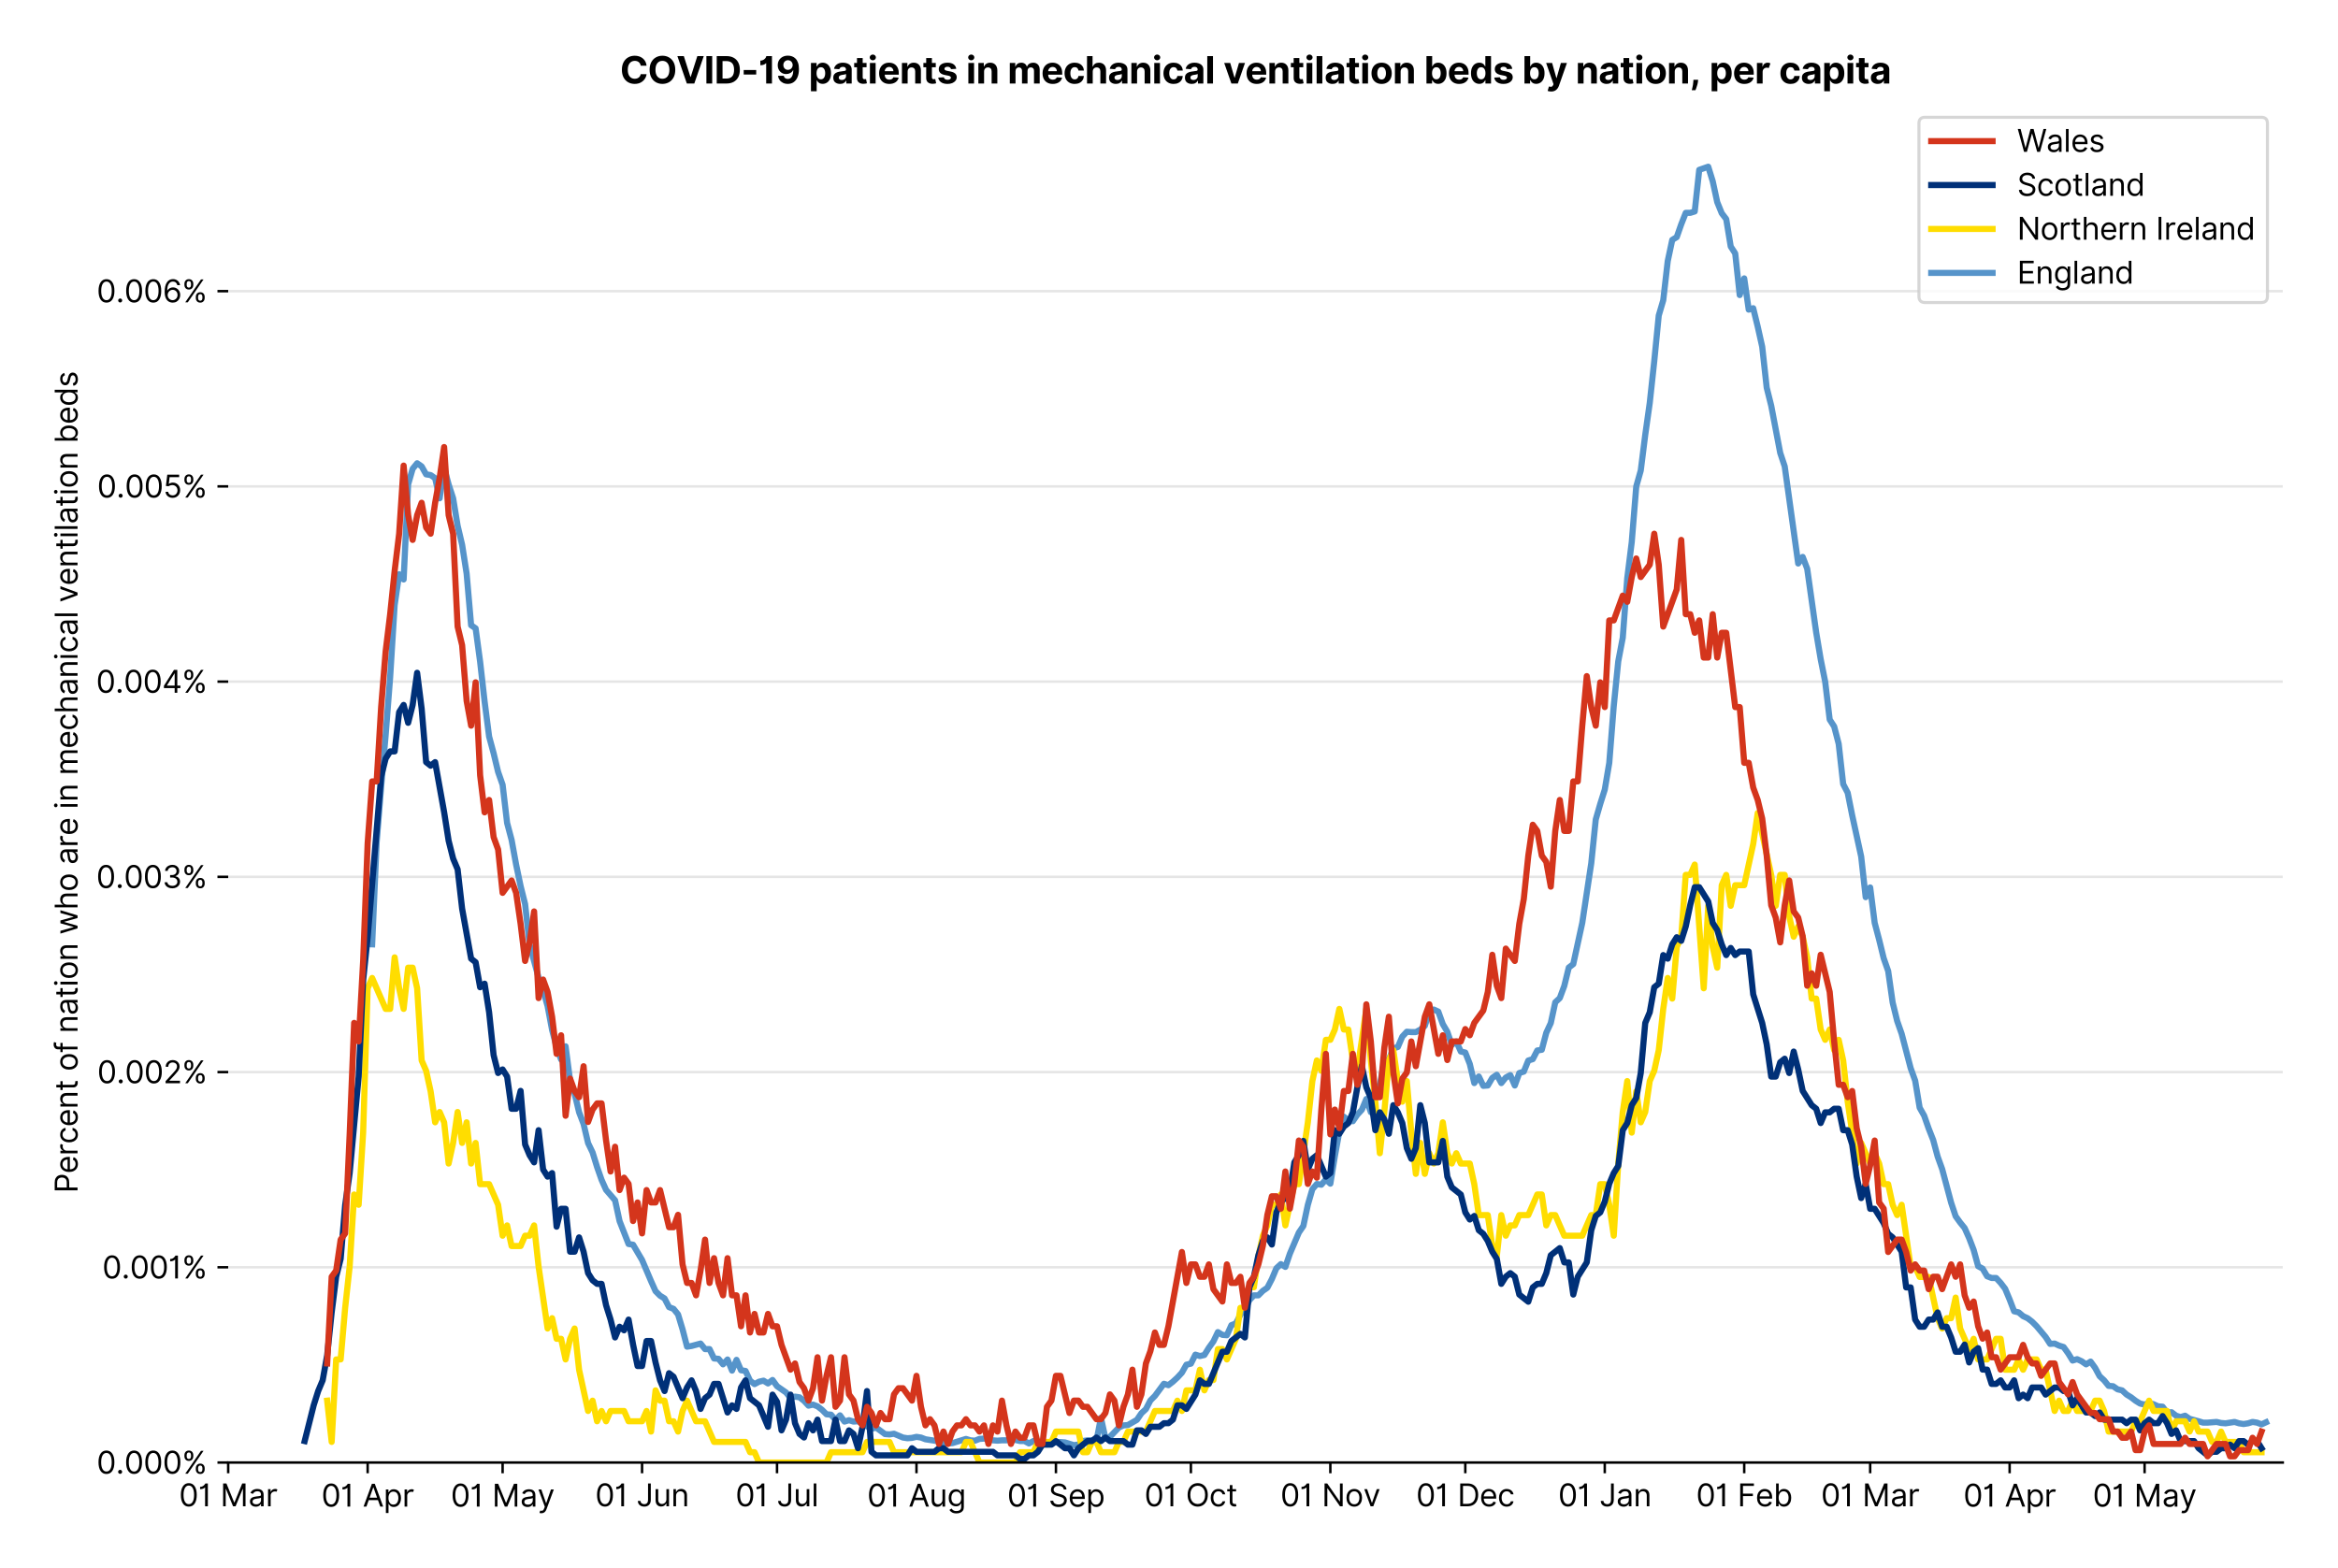 <?xml version="1.0" encoding="utf-8" standalone="no"?>
<!DOCTYPE svg PUBLIC "-//W3C//DTD SVG 1.1//EN"
  "http://www.w3.org/Graphics/SVG/1.1/DTD/svg11.dtd">
<svg version="1.1" viewBox="0 0 761.97 511.276" xmlns="http://www.w3.org/2000/svg" xmlns:xlink="http://www.w3.org/1999/xlink">
 <defs>
  <style type="text/css">*{stroke-linecap:butt;stroke-linejoin:round;}</style>
 </defs>
 <g id="figure_1">
  <g id="patch_1">
   <path d="M 0 511.276 
L 761.97 511.276 
L 761.97 0 
L 0 0 
z
" style="fill:#ffffff;"/>
  </g>
  <g id="axes_1">
   <g id="patch_2">
    <path d="M 74.37 476.745 
L 743.97 476.745 
L 743.97 33.225 
L 74.37 33.225 
z
" style="fill:#ffffff;"/>
   </g>
   <g id="matplotlib.axis_1">
    <g id="xtick_1">
     <g id="line2d_1">
      <defs>
       <path d="M 0 0 
L 0 3.5 
" id="m013ab007ea" style="stroke:#000000;stroke-width:0.8;"/>
      </defs>
      <g>
       <use style="stroke:#000000;stroke-width:0.8;" x="74.37" xlink:href="#m013ab007ea" y="476.745"/>
      </g>
     </g>
     <g id="text_1">
      <!-- 01 Mar -->
      <g transform="translate(58.334 491.018)scale(0.1 -0.1)">
       <defs>
        <path d="M 2000 -64 
Q 1230 -64 806 561 
Q 382 1186 382 2327 
Q 382 3459 809 4088 
Q 1236 4718 2000 4718 
Q 2764 4718 3191 4088 
Q 3618 3459 3618 2327 
Q 3618 1186 3194 561 
Q 2771 -64 2000 -64 
z
M 2000 436 
Q 2509 436 2791 927 
Q 3073 1418 3073 2327 
Q 3073 3234 2789 3730 
Q 2505 4227 2000 4227 
Q 1496 4227 1211 3730 
Q 927 3234 927 2327 
Q 927 1418 1210 927 
Q 1493 436 2000 436 
z
" id="Inter-Regular-30" transform="scale(0.016)"/>
        <path d="M 1973 4655 
L 1973 0 
L 1409 0 
L 1409 3836 
L 1373 3836 
Q 1341 3773 1209 3692 
Q 1077 3611 868 3551 
Q 659 3491 391 3491 
L 391 3964 
Q 661 3964 859 4061 
Q 1057 4159 1190 4291 
Q 1323 4423 1392 4529 
Q 1461 4636 1473 4655 
L 1973 4655 
z
" id="Inter-Regular-31" transform="scale(0.016)"/>
        <path id="Inter-Regular-20" transform="scale(0.016)"/>
        <path d="M 564 4655 
L 1236 4655 
L 2818 791 
L 2873 791 
L 4455 4655 
L 5127 4655 
L 5127 0 
L 4600 0 
L 4600 3536 
L 4555 3536 
L 3100 0 
L 2591 0 
L 1136 3536 
L 1091 3536 
L 1091 0 
L 564 0 
L 564 4655 
z
" id="Inter-Regular-4d" transform="scale(0.016)"/>
        <path d="M 1518 -82 
Q 1186 -82 916 44 
Q 646 170 486 410 
Q 327 650 327 991 
Q 327 1291 445 1478 
Q 564 1666 761 1773 
Q 959 1880 1199 1933 
Q 1439 1986 1682 2018 
Q 2000 2059 2199 2080 
Q 2398 2102 2490 2154 
Q 2582 2207 2582 2336 
L 2582 2355 
Q 2582 2691 2399 2877 
Q 2216 3064 1846 3064 
Q 1461 3064 1243 2895 
Q 1025 2727 936 2536 
L 427 2718 
Q 564 3036 792 3214 
Q 1021 3393 1292 3464 
Q 1564 3536 1827 3536 
Q 1996 3536 2215 3496 
Q 2434 3457 2640 3334 
Q 2846 3211 2982 2963 
Q 3118 2716 3118 2300 
L 3118 0 
L 2582 0 
L 2582 473 
L 2555 473 
Q 2500 359 2373 229 
Q 2246 100 2034 9 
Q 1823 -82 1518 -82 
z
M 1600 400 
Q 1918 400 2137 525 
Q 2357 650 2469 847 
Q 2582 1045 2582 1264 
L 2582 1755 
Q 2548 1714 2433 1681 
Q 2318 1648 2169 1624 
Q 2021 1600 1881 1583 
Q 1741 1566 1655 1555 
Q 1446 1527 1265 1467 
Q 1084 1407 974 1287 
Q 864 1168 864 964 
Q 864 684 1072 542 
Q 1280 400 1600 400 
z
" id="Inter-Regular-61" transform="scale(0.016)"/>
        <path d="M 491 0 
L 491 3491 
L 1009 3491 
L 1009 2964 
L 1046 2964 
Q 1139 3223 1389 3384 
Q 1639 3545 1955 3545 
Q 2100 3545 2209 3511 
Q 2318 3477 2400 3418 
L 2218 2964 
Q 2161 2993 2085 3010 
Q 2009 3027 1909 3027 
Q 1527 3027 1277 2794 
Q 1027 2561 1027 2209 
L 1027 0 
L 491 0 
z
" id="Inter-Regular-72" transform="scale(0.016)"/>
       </defs>
       <use xlink:href="#Inter-Regular-30"/>
       <use x="62.5" xlink:href="#Inter-Regular-31"/>
       <use x="106.676" xlink:href="#Inter-Regular-20"/>
       <use x="134.801" xlink:href="#Inter-Regular-4d"/>
       <use x="225.994" xlink:href="#Inter-Regular-61"/>
       <use x="282.386" xlink:href="#Inter-Regular-72"/>
      </g>
     </g>
    </g>
    <g id="xtick_2">
     <g id="line2d_2">
      <g>
       <use style="stroke:#000000;stroke-width:0.8;" x="119.82" xlink:href="#m013ab007ea" y="476.745"/>
      </g>
     </g>
     <g id="text_2">
      <!-- 01 Apr -->
      <g transform="translate(104.735 491.117)scale(0.1 -0.1)">
       <defs>
        <path d="M 755 0 
L 164 0 
L 1873 4655 
L 2455 4655 
L 4164 0 
L 3573 0 
L 3105 1318 
L 1223 1318 
L 755 0 
z
M 1400 1818 
L 2927 1818 
L 2182 3918 
L 2146 3918 
L 1400 1818 
z
" id="Inter-Regular-41" transform="scale(0.016)"/>
        <path d="M 491 -1309 
L 491 3491 
L 1009 3491 
L 1009 2936 
L 1073 2936 
Q 1132 3027 1237 3169 
Q 1343 3311 1542 3423 
Q 1741 3536 2082 3536 
Q 2523 3536 2859 3315 
Q 3196 3095 3384 2690 
Q 3573 2286 3573 1736 
Q 3573 1182 3384 776 
Q 3196 370 2861 148 
Q 2527 -73 2091 -73 
Q 1755 -73 1552 39 
Q 1350 152 1241 296 
Q 1132 441 1073 536 
L 1027 536 
L 1027 -1309 
L 491 -1309 
z
M 1018 1745 
Q 1018 1152 1276 780 
Q 1534 409 2018 409 
Q 2355 409 2581 587 
Q 2807 766 2921 1069 
Q 3036 1373 3036 1745 
Q 3036 2114 2923 2410 
Q 2811 2707 2585 2881 
Q 2359 3055 2018 3055 
Q 1527 3055 1272 2693 
Q 1018 2332 1018 1745 
z
" id="Inter-Regular-70" transform="scale(0.016)"/>
       </defs>
       <use xlink:href="#Inter-Regular-30"/>
       <use x="62.5" xlink:href="#Inter-Regular-31"/>
       <use x="106.676" xlink:href="#Inter-Regular-20"/>
       <use x="134.801" xlink:href="#Inter-Regular-41"/>
       <use x="202.415" xlink:href="#Inter-Regular-70"/>
       <use x="263.352" xlink:href="#Inter-Regular-72"/>
      </g>
     </g>
    </g>
    <g id="xtick_3">
     <g id="line2d_3">
      <g>
       <use style="stroke:#000000;stroke-width:0.8;" x="163.803" xlink:href="#m013ab007ea" y="476.745"/>
      </g>
     </g>
     <g id="text_3">
      <!-- 01 May -->
      <g transform="translate(146.9 491.117)scale(0.1 -0.1)">
       <defs>
        <path d="M 818 -1355 
Q 682 -1355 575 -1333 
Q 468 -1311 427 -1291 
L 564 -818 
Q 857 -893 1053 -814 
Q 1250 -736 1391 -345 
L 1509 -18 
L 218 3491 
L 800 3491 
L 1764 709 
L 1800 709 
L 2764 3491 
L 3346 3491 
L 1846 -564 
Q 1550 -1355 818 -1355 
z
" id="Inter-Regular-79" transform="scale(0.016)"/>
       </defs>
       <use xlink:href="#Inter-Regular-30"/>
       <use x="62.5" xlink:href="#Inter-Regular-31"/>
       <use x="106.676" xlink:href="#Inter-Regular-20"/>
       <use x="134.801" xlink:href="#Inter-Regular-4d"/>
       <use x="225.994" xlink:href="#Inter-Regular-61"/>
       <use x="282.386" xlink:href="#Inter-Regular-79"/>
      </g>
     </g>
    </g>
    <g id="xtick_4">
     <g id="line2d_4">
      <g>
       <use style="stroke:#000000;stroke-width:0.8;" x="209.253" xlink:href="#m013ab007ea" y="476.745"/>
      </g>
     </g>
     <g id="text_4">
      <!-- 01 Jun -->
      <g transform="translate(193.969 491.018)scale(0.1 -0.1)">
       <defs>
        <path d="M 2346 4655 
L 2909 4655 
L 2909 1327 
Q 2909 657 2549 296 
Q 2189 -64 1582 -64 
Q 1200 -64 902 76 
Q 605 216 434 475 
Q 264 734 264 1091 
L 818 1091 
Q 818 795 1034 615 
Q 1250 436 1582 436 
Q 1948 436 2147 664 
Q 2346 893 2346 1327 
L 2346 4655 
z
" id="Inter-Regular-4a" transform="scale(0.016)"/>
        <path d="M 2691 1427 
L 2691 3491 
L 3227 3491 
L 3227 0 
L 2691 0 
L 2691 591 
L 2655 591 
Q 2532 325 2273 140 
Q 2014 -45 1618 -45 
Q 1127 -45 809 280 
Q 491 605 491 1273 
L 491 3491 
L 1027 3491 
L 1027 1309 
Q 1027 927 1242 700 
Q 1457 473 1791 473 
Q 1991 473 2199 575 
Q 2407 677 2549 888 
Q 2691 1100 2691 1427 
z
" id="Inter-Regular-75" transform="scale(0.016)"/>
        <path d="M 1027 2100 
L 1027 0 
L 491 0 
L 491 3491 
L 1009 3491 
L 1009 2945 
L 1055 2945 
Q 1177 3211 1427 3373 
Q 1677 3536 2073 3536 
Q 2602 3536 2928 3211 
Q 3255 2886 3255 2218 
L 3255 0 
L 2718 0 
L 2718 2182 
Q 2718 2593 2504 2824 
Q 2291 3055 1918 3055 
Q 1534 3055 1280 2806 
Q 1027 2557 1027 2100 
z
" id="Inter-Regular-6e" transform="scale(0.016)"/>
       </defs>
       <use xlink:href="#Inter-Regular-30"/>
       <use x="62.5" xlink:href="#Inter-Regular-31"/>
       <use x="106.676" xlink:href="#Inter-Regular-20"/>
       <use x="134.801" xlink:href="#Inter-Regular-4a"/>
       <use x="189.063" xlink:href="#Inter-Regular-75"/>
       <use x="247.159" xlink:href="#Inter-Regular-6e"/>
      </g>
     </g>
    </g>
    <g id="xtick_5">
     <g id="line2d_5">
      <g>
       <use style="stroke:#000000;stroke-width:0.8;" x="253.237" xlink:href="#m013ab007ea" y="476.745"/>
      </g>
     </g>
     <g id="text_5">
      <!-- 01 Jul -->
      <g transform="translate(239.693 491.018)scale(0.1 -0.1)">
       <defs>
        <path d="M 1027 4655 
L 1027 0 
L 491 0 
L 491 4655 
L 1027 4655 
z
" id="Inter-Regular-6c" transform="scale(0.016)"/>
       </defs>
       <use xlink:href="#Inter-Regular-30"/>
       <use x="62.5" xlink:href="#Inter-Regular-31"/>
       <use x="106.676" xlink:href="#Inter-Regular-20"/>
       <use x="134.801" xlink:href="#Inter-Regular-4a"/>
       <use x="189.063" xlink:href="#Inter-Regular-75"/>
       <use x="247.159" xlink:href="#Inter-Regular-6c"/>
      </g>
     </g>
    </g>
    <g id="xtick_6">
     <g id="line2d_6">
      <g>
       <use style="stroke:#000000;stroke-width:0.8;" x="298.686" xlink:href="#m013ab007ea" y="476.745"/>
      </g>
     </g>
     <g id="text_6">
      <!-- 01 Aug -->
      <g transform="translate(282.614 491.117)scale(0.1 -0.1)">
       <defs>
        <path d="M 1900 -1382 
Q 1316 -1382 976 -1169 
Q 636 -957 473 -682 
L 900 -382 
Q 973 -477 1084 -601 
Q 1196 -725 1390 -817 
Q 1584 -909 1900 -909 
Q 2323 -909 2598 -704 
Q 2873 -500 2873 -64 
L 2873 645 
L 2827 645 
Q 2768 550 2660 410 
Q 2552 270 2351 162 
Q 2150 55 1809 55 
Q 1386 55 1051 255 
Q 716 455 521 836 
Q 327 1218 327 1764 
Q 327 2300 516 2699 
Q 705 3098 1041 3317 
Q 1377 3536 1818 3536 
Q 2159 3536 2360 3423 
Q 2561 3311 2669 3169 
Q 2777 3027 2836 2936 
L 2891 2936 
L 2891 3491 
L 3409 3491 
L 3409 -100 
Q 3409 -550 3205 -833 
Q 3002 -1116 2660 -1249 
Q 2318 -1382 1900 -1382 
z
M 1882 536 
Q 2366 536 2624 864 
Q 2882 1193 2882 1773 
Q 2882 2339 2627 2697 
Q 2373 3055 1882 3055 
Q 1541 3055 1315 2882 
Q 1089 2709 976 2418 
Q 864 2127 864 1773 
Q 864 1227 1120 881 
Q 1377 536 1882 536 
z
" id="Inter-Regular-67" transform="scale(0.016)"/>
       </defs>
       <use xlink:href="#Inter-Regular-30"/>
       <use x="62.5" xlink:href="#Inter-Regular-31"/>
       <use x="106.676" xlink:href="#Inter-Regular-20"/>
       <use x="134.801" xlink:href="#Inter-Regular-41"/>
       <use x="202.415" xlink:href="#Inter-Regular-75"/>
       <use x="260.511" xlink:href="#Inter-Regular-67"/>
      </g>
     </g>
    </g>
    <g id="xtick_7">
     <g id="line2d_7">
      <g>
       <use style="stroke:#000000;stroke-width:0.8;" x="344.136" xlink:href="#m013ab007ea" y="476.745"/>
      </g>
     </g>
     <g id="text_7">
      <!-- 01 Sep -->
      <g transform="translate(328.248 491.117)scale(0.1 -0.1)">
       <defs>
        <path d="M 3109 3491 
Q 3068 3836 2777 4027 
Q 2486 4218 2064 4218 
Q 1600 4218 1318 3999 
Q 1036 3780 1036 3445 
Q 1036 3195 1189 3042 
Q 1343 2889 1553 2803 
Q 1764 2718 1936 2673 
L 2409 2545 
Q 2591 2498 2815 2414 
Q 3039 2330 3244 2185 
Q 3450 2041 3584 1816 
Q 3718 1591 3718 1264 
Q 3718 886 3521 581 
Q 3325 277 2949 97 
Q 2573 -82 2036 -82 
Q 1286 -82 845 272 
Q 405 627 364 1200 
L 946 1200 
Q 968 936 1124 764 
Q 1280 593 1519 510 
Q 1759 427 2036 427 
Q 2359 427 2616 533 
Q 2873 639 3023 828 
Q 3173 1018 3173 1273 
Q 3173 1505 3043 1650 
Q 2914 1795 2702 1886 
Q 2491 1977 2246 2045 
L 1673 2209 
Q 1127 2366 809 2657 
Q 491 2948 491 3418 
Q 491 3809 703 4101 
Q 916 4393 1276 4555 
Q 1636 4718 2082 4718 
Q 2532 4718 2882 4558 
Q 3232 4398 3437 4120 
Q 3643 3843 3655 3491 
L 3109 3491 
z
" id="Inter-Regular-53" transform="scale(0.016)"/>
        <path d="M 1955 -73 
Q 1450 -73 1085 151 
Q 721 375 524 778 
Q 327 1182 327 1718 
Q 327 2255 524 2665 
Q 721 3075 1074 3305 
Q 1427 3536 1900 3536 
Q 2173 3536 2439 3445 
Q 2705 3355 2923 3151 
Q 3141 2948 3270 2614 
Q 3400 2280 3400 1791 
L 3400 1564 
L 866 1564 
Q 884 1005 1183 707 
Q 1482 409 1955 409 
Q 2271 409 2498 545 
Q 2725 682 2827 955 
L 3346 809 
Q 3223 414 2854 170 
Q 2486 -73 1955 -73 
z
M 866 2027 
L 2855 2027 
Q 2855 2470 2595 2762 
Q 2336 3055 1900 3055 
Q 1593 3055 1368 2911 
Q 1143 2768 1013 2533 
Q 884 2298 866 2027 
z
" id="Inter-Regular-65" transform="scale(0.016)"/>
       </defs>
       <use xlink:href="#Inter-Regular-30"/>
       <use x="62.5" xlink:href="#Inter-Regular-31"/>
       <use x="106.676" xlink:href="#Inter-Regular-20"/>
       <use x="134.801" xlink:href="#Inter-Regular-53"/>
       <use x="198.58" xlink:href="#Inter-Regular-65"/>
       <use x="256.818" xlink:href="#Inter-Regular-70"/>
      </g>
     </g>
    </g>
    <g id="xtick_8">
     <g id="line2d_8">
      <g>
       <use style="stroke:#000000;stroke-width:0.8;" x="388.119" xlink:href="#m013ab007ea" y="476.745"/>
      </g>
     </g>
     <g id="text_8">
      <!-- 01 Oct -->
      <g transform="translate(372.963 491.018)scale(0.1 -0.1)">
       <defs>
        <path d="M 4491 2327 
Q 4491 1591 4225 1054 
Q 3959 518 3495 227 
Q 3032 -64 2436 -64 
Q 1841 -64 1377 227 
Q 914 518 648 1054 
Q 382 1591 382 2327 
Q 382 3064 648 3600 
Q 914 4136 1377 4427 
Q 1841 4718 2436 4718 
Q 3032 4718 3495 4427 
Q 3959 4136 4225 3600 
Q 4491 3064 4491 2327 
z
M 3946 2327 
Q 3946 2932 3744 3348 
Q 3543 3764 3201 3977 
Q 2859 4191 2436 4191 
Q 2014 4191 1672 3977 
Q 1330 3764 1128 3348 
Q 927 2932 927 2327 
Q 927 1723 1128 1307 
Q 1330 891 1672 677 
Q 2014 464 2436 464 
Q 2859 464 3201 677 
Q 3543 891 3744 1307 
Q 3946 1723 3946 2327 
z
" id="Inter-Regular-4f" transform="scale(0.016)"/>
        <path d="M 1909 -73 
Q 1418 -73 1063 159 
Q 709 391 518 798 
Q 327 1205 327 1727 
Q 327 2259 524 2667 
Q 721 3075 1074 3305 
Q 1427 3536 1900 3536 
Q 2268 3536 2563 3400 
Q 2859 3264 3047 3018 
Q 3236 2773 3282 2445 
L 2746 2445 
Q 2684 2684 2474 2869 
Q 2264 3055 1909 3055 
Q 1439 3055 1151 2697 
Q 864 2339 864 1745 
Q 864 1139 1148 774 
Q 1432 409 1909 409 
Q 2223 409 2447 570 
Q 2671 732 2746 1018 
L 3282 1018 
Q 3236 709 3058 462 
Q 2880 216 2588 71 
Q 2296 -73 1909 -73 
z
" id="Inter-Regular-63" transform="scale(0.016)"/>
        <path d="M 2009 3491 
L 2009 3036 
L 1264 3036 
L 1264 1000 
Q 1264 773 1331 660 
Q 1398 548 1503 510 
Q 1609 473 1727 473 
Q 1816 473 1873 483 
Q 1930 493 1964 500 
L 2073 18 
Q 2018 -2 1920 -23 
Q 1823 -45 1673 -45 
Q 1446 -45 1228 52 
Q 1011 150 869 350 
Q 727 550 727 855 
L 727 3036 
L 200 3036 
L 200 3491 
L 727 3491 
L 727 4327 
L 1264 4327 
L 1264 3491 
L 2009 3491 
z
" id="Inter-Regular-74" transform="scale(0.016)"/>
       </defs>
       <use xlink:href="#Inter-Regular-30"/>
       <use x="62.5" xlink:href="#Inter-Regular-31"/>
       <use x="106.676" xlink:href="#Inter-Regular-20"/>
       <use x="134.801" xlink:href="#Inter-Regular-4f"/>
       <use x="210.938" xlink:href="#Inter-Regular-63"/>
       <use x="266.761" xlink:href="#Inter-Regular-74"/>
      </g>
     </g>
    </g>
    <g id="xtick_9">
     <g id="line2d_9">
      <g>
       <use style="stroke:#000000;stroke-width:0.8;" x="433.569" xlink:href="#m013ab007ea" y="476.745"/>
      </g>
     </g>
     <g id="text_9">
      <!-- 01 Nov -->
      <g transform="translate(417.298 491.018)scale(0.1 -0.1)">
       <defs>
        <path d="M 4255 4655 
L 4255 0 
L 3709 0 
L 1173 3655 
L 1127 3655 
L 1127 0 
L 564 0 
L 564 4655 
L 1109 4655 
L 3655 991 
L 3700 991 
L 3700 4655 
L 4255 4655 
z
" id="Inter-Regular-4e" transform="scale(0.016)"/>
        <path d="M 1909 -73 
Q 1436 -73 1080 152 
Q 725 377 526 781 
Q 327 1186 327 1727 
Q 327 2273 526 2679 
Q 725 3086 1080 3311 
Q 1436 3536 1909 3536 
Q 2382 3536 2737 3311 
Q 3093 3086 3292 2679 
Q 3491 2273 3491 1727 
Q 3491 1186 3292 781 
Q 3093 377 2737 152 
Q 2382 -73 1909 -73 
z
M 1909 409 
Q 2268 409 2500 593 
Q 2732 777 2843 1077 
Q 2955 1377 2955 1727 
Q 2955 2077 2843 2379 
Q 2732 2682 2500 2868 
Q 2268 3055 1909 3055 
Q 1550 3055 1318 2868 
Q 1086 2682 975 2379 
Q 864 2077 864 1727 
Q 864 1377 975 1077 
Q 1086 777 1318 593 
Q 1550 409 1909 409 
z
" id="Inter-Regular-6f" transform="scale(0.016)"/>
        <path d="M 3346 3491 
L 2055 0 
L 1509 0 
L 218 3491 
L 800 3491 
L 1764 709 
L 1800 709 
L 2764 3491 
L 3346 3491 
z
" id="Inter-Regular-76" transform="scale(0.016)"/>
       </defs>
       <use xlink:href="#Inter-Regular-30"/>
       <use x="62.5" xlink:href="#Inter-Regular-31"/>
       <use x="106.676" xlink:href="#Inter-Regular-20"/>
       <use x="134.801" xlink:href="#Inter-Regular-4e"/>
       <use x="210.085" xlink:href="#Inter-Regular-6f"/>
       <use x="269.744" xlink:href="#Inter-Regular-76"/>
      </g>
     </g>
    </g>
    <g id="xtick_10">
     <g id="line2d_10">
      <g>
       <use style="stroke:#000000;stroke-width:0.8;" x="477.553" xlink:href="#m013ab007ea" y="476.745"/>
      </g>
     </g>
     <g id="text_10">
      <!-- 01 Dec -->
      <g transform="translate(461.516 491.018)scale(0.1 -0.1)">
       <defs>
        <path d="M 2000 0 
L 564 0 
L 564 4655 
L 2064 4655 
Q 2741 4655 3223 4376 
Q 3705 4098 3961 3578 
Q 4218 3059 4218 2336 
Q 4218 1609 3959 1085 
Q 3700 561 3204 280 
Q 2709 0 2000 0 
z
M 1127 500 
L 1964 500 
Q 2830 500 3251 992 
Q 3673 1484 3673 2336 
Q 3673 3182 3259 3668 
Q 2846 4155 2027 4155 
L 1127 4155 
L 1127 500 
z
" id="Inter-Regular-44" transform="scale(0.016)"/>
       </defs>
       <use xlink:href="#Inter-Regular-30"/>
       <use x="62.5" xlink:href="#Inter-Regular-31"/>
       <use x="106.676" xlink:href="#Inter-Regular-20"/>
       <use x="134.801" xlink:href="#Inter-Regular-44"/>
       <use x="206.676" xlink:href="#Inter-Regular-65"/>
       <use x="264.915" xlink:href="#Inter-Regular-63"/>
      </g>
     </g>
    </g>
    <g id="xtick_11">
     <g id="line2d_11">
      <g>
       <use style="stroke:#000000;stroke-width:0.8;" x="523.002" xlink:href="#m013ab007ea" y="476.745"/>
      </g>
     </g>
     <g id="text_11">
      <!-- 01 Jan -->
      <g transform="translate(507.803 491.018)scale(0.1 -0.1)">
       <use xlink:href="#Inter-Regular-30"/>
       <use x="62.5" xlink:href="#Inter-Regular-31"/>
       <use x="106.676" xlink:href="#Inter-Regular-20"/>
       <use x="134.801" xlink:href="#Inter-Regular-4a"/>
       <use x="189.063" xlink:href="#Inter-Regular-61"/>
       <use x="245.455" xlink:href="#Inter-Regular-6e"/>
      </g>
     </g>
    </g>
    <g id="xtick_12">
     <g id="line2d_12">
      <g>
       <use style="stroke:#000000;stroke-width:0.8;" x="568.452" xlink:href="#m013ab007ea" y="476.745"/>
      </g>
     </g>
     <g id="text_12">
      <!-- 01 Feb -->
      <g transform="translate(552.763 491.018)scale(0.1 -0.1)">
       <defs>
        <path d="M 564 0 
L 564 4655 
L 3355 4655 
L 3355 4155 
L 1127 4155 
L 1127 2582 
L 3146 2582 
L 3146 2082 
L 1127 2082 
L 1127 0 
L 564 0 
z
" id="Inter-Regular-46" transform="scale(0.016)"/>
        <path d="M 564 0 
L 564 4655 
L 1100 4655 
L 1100 2936 
L 1146 2936 
Q 1205 3027 1310 3169 
Q 1416 3311 1615 3423 
Q 1814 3536 2155 3536 
Q 2596 3536 2932 3315 
Q 3268 3095 3457 2690 
Q 3646 2286 3646 1736 
Q 3646 1182 3457 776 
Q 3268 370 2934 148 
Q 2600 -73 2164 -73 
Q 1827 -73 1625 39 
Q 1423 152 1314 296 
Q 1205 441 1146 536 
L 1082 536 
L 1082 0 
L 564 0 
z
M 1091 1745 
Q 1091 1152 1349 780 
Q 1607 409 2091 409 
Q 2427 409 2653 587 
Q 2880 766 2994 1069 
Q 3109 1373 3109 1745 
Q 3109 2114 2996 2410 
Q 2884 2707 2658 2881 
Q 2432 3055 2091 3055 
Q 1600 3055 1345 2693 
Q 1091 2332 1091 1745 
z
" id="Inter-Regular-62" transform="scale(0.016)"/>
       </defs>
       <use xlink:href="#Inter-Regular-30"/>
       <use x="62.5" xlink:href="#Inter-Regular-31"/>
       <use x="106.676" xlink:href="#Inter-Regular-20"/>
       <use x="134.801" xlink:href="#Inter-Regular-46"/>
       <use x="193.466" xlink:href="#Inter-Regular-65"/>
       <use x="251.705" xlink:href="#Inter-Regular-62"/>
      </g>
     </g>
    </g>
    <g id="xtick_13">
     <g id="line2d_13">
      <g>
       <use style="stroke:#000000;stroke-width:0.8;" x="609.503" xlink:href="#m013ab007ea" y="476.745"/>
      </g>
     </g>
     <g id="text_13">
      <!-- 01 Mar -->
      <g transform="translate(593.466 491.018)scale(0.1 -0.1)">
       <use xlink:href="#Inter-Regular-30"/>
       <use x="62.5" xlink:href="#Inter-Regular-31"/>
       <use x="106.676" xlink:href="#Inter-Regular-20"/>
       <use x="134.801" xlink:href="#Inter-Regular-4d"/>
       <use x="225.994" xlink:href="#Inter-Regular-61"/>
       <use x="282.386" xlink:href="#Inter-Regular-72"/>
      </g>
     </g>
    </g>
    <g id="xtick_14">
     <g id="line2d_14">
      <g>
       <use style="stroke:#000000;stroke-width:0.8;" x="654.953" xlink:href="#m013ab007ea" y="476.745"/>
      </g>
     </g>
     <g id="text_14">
      <!-- 01 Apr -->
      <g transform="translate(639.868 491.117)scale(0.1 -0.1)">
       <use xlink:href="#Inter-Regular-30"/>
       <use x="62.5" xlink:href="#Inter-Regular-31"/>
       <use x="106.676" xlink:href="#Inter-Regular-20"/>
       <use x="134.801" xlink:href="#Inter-Regular-41"/>
       <use x="202.415" xlink:href="#Inter-Regular-70"/>
       <use x="263.352" xlink:href="#Inter-Regular-72"/>
      </g>
     </g>
    </g>
    <g id="xtick_15">
     <g id="line2d_15">
      <g>
       <use style="stroke:#000000;stroke-width:0.8;" x="698.936" xlink:href="#m013ab007ea" y="476.745"/>
      </g>
     </g>
     <g id="text_15">
      <!-- 01 May -->
      <g transform="translate(682.033 491.117)scale(0.1 -0.1)">
       <use xlink:href="#Inter-Regular-30"/>
       <use x="62.5" xlink:href="#Inter-Regular-31"/>
       <use x="106.676" xlink:href="#Inter-Regular-20"/>
       <use x="134.801" xlink:href="#Inter-Regular-4d"/>
       <use x="225.994" xlink:href="#Inter-Regular-61"/>
       <use x="282.386" xlink:href="#Inter-Regular-79"/>
      </g>
     </g>
    </g>
   </g>
   <g id="matplotlib.axis_2">
    <g id="ytick_1">
     <g id="line2d_16">
      <path clip-path="url(#p66a5c06b87)" d="M 74.37 476.745 
L 743.97 476.745 
" style="fill:none;stroke:#e5e5e5;stroke-linecap:square;stroke-width:0.8;"/>
     </g>
     <g id="line2d_17">
      <defs>
       <path d="M 0 0 
L -3.5 0 
" id="mdc29911d86" style="stroke:#000000;stroke-width:0.8;"/>
      </defs>
      <g>
       <use style="stroke:#000000;stroke-width:0.8;" x="74.37" xlink:href="#mdc29911d86" y="476.745"/>
      </g>
     </g>
     <g id="text_16">
      <!-- 0.000% -->
      <g transform="translate(31.489 480.382)scale(0.1 -0.1)">
       <defs>
        <path d="M 882 -36 
Q 714 -36 593 84 
Q 473 205 473 373 
Q 473 541 593 661 
Q 714 782 882 782 
Q 1050 782 1170 661 
Q 1291 541 1291 373 
Q 1291 205 1170 84 
Q 1050 -36 882 -36 
z
" id="Inter-Regular-2e" transform="scale(0.016)"/>
        <path d="M 2855 873 
L 2855 1118 
Q 2855 1373 2960 1585 
Q 3066 1798 3269 1926 
Q 3473 2055 3764 2055 
Q 4059 2055 4259 1926 
Q 4459 1798 4561 1585 
Q 4664 1373 4664 1118 
L 4664 873 
Q 4664 618 4560 405 
Q 4457 193 4256 64 
Q 4055 -64 3764 -64 
Q 3468 -64 3266 64 
Q 3064 193 2959 405 
Q 2855 618 2855 873 
z
M 536 3536 
L 536 3782 
Q 536 4036 642 4248 
Q 748 4461 951 4589 
Q 1155 4718 1446 4718 
Q 1741 4718 1941 4589 
Q 2141 4461 2243 4248 
Q 2346 4036 2346 3782 
L 2346 3536 
Q 2346 3282 2242 3069 
Q 2139 2857 1937 2728 
Q 1736 2600 1446 2600 
Q 1150 2600 948 2728 
Q 746 2857 641 3069 
Q 536 3282 536 3536 
z
M 709 0 
L 3909 4655 
L 4427 4655 
L 1227 0 
L 709 0 
z
M 3318 1118 
L 3318 873 
Q 3318 661 3418 494 
Q 3518 327 3764 327 
Q 4002 327 4101 494 
Q 4200 661 4200 873 
L 4200 1118 
Q 4200 1330 4104 1497 
Q 4009 1664 3764 1664 
Q 3525 1664 3421 1497 
Q 3318 1330 3318 1118 
z
M 1000 3782 
L 1000 3536 
Q 1000 3325 1100 3158 
Q 1200 2991 1446 2991 
Q 1684 2991 1783 3158 
Q 1882 3325 1882 3536 
L 1882 3782 
Q 1882 3993 1786 4160 
Q 1691 4327 1446 4327 
Q 1207 4327 1103 4160 
Q 1000 3993 1000 3782 
z
" id="Inter-Regular-25" transform="scale(0.016)"/>
       </defs>
       <use xlink:href="#Inter-Regular-30"/>
       <use x="62.5" xlink:href="#Inter-Regular-2e"/>
       <use x="90.057" xlink:href="#Inter-Regular-30"/>
       <use x="152.557" xlink:href="#Inter-Regular-30"/>
       <use x="215.057" xlink:href="#Inter-Regular-30"/>
       <use x="277.557" xlink:href="#Inter-Regular-25"/>
      </g>
     </g>
    </g>
    <g id="ytick_2">
     <g id="line2d_18">
      <path clip-path="url(#p66a5c06b87)" d="M 74.37 413.106 
L 743.97 413.106 
" style="fill:none;stroke:#e5e5e5;stroke-linecap:square;stroke-width:0.8;"/>
     </g>
     <g id="line2d_19">
      <g>
       <use style="stroke:#000000;stroke-width:0.8;" x="74.37" xlink:href="#mdc29911d86" y="413.106"/>
      </g>
     </g>
     <g id="text_17">
      <!-- 0.001% -->
      <g transform="translate(33.322 416.742)scale(0.1 -0.1)">
       <use xlink:href="#Inter-Regular-30"/>
       <use x="62.5" xlink:href="#Inter-Regular-2e"/>
       <use x="90.057" xlink:href="#Inter-Regular-30"/>
       <use x="152.557" xlink:href="#Inter-Regular-30"/>
       <use x="215.057" xlink:href="#Inter-Regular-31"/>
       <use x="259.233" xlink:href="#Inter-Regular-25"/>
      </g>
     </g>
    </g>
    <g id="ytick_3">
     <g id="line2d_20">
      <path clip-path="url(#p66a5c06b87)" d="M 74.37 349.467 
L 743.97 349.467 
" style="fill:none;stroke:#e5e5e5;stroke-linecap:square;stroke-width:0.8;"/>
     </g>
     <g id="line2d_21">
      <g>
       <use style="stroke:#000000;stroke-width:0.8;" x="74.37" xlink:href="#mdc29911d86" y="349.467"/>
      </g>
     </g>
     <g id="text_18">
      <!-- 0.002% -->
      <g transform="translate(31.688 353.103)scale(0.1 -0.1)">
       <defs>
        <path d="M 482 0 
L 482 409 
L 2018 2091 
Q 2289 2386 2464 2605 
Q 2639 2825 2724 3019 
Q 2809 3214 2809 3427 
Q 2809 3795 2553 4011 
Q 2298 4227 1918 4227 
Q 1514 4227 1275 3985 
Q 1036 3743 1036 3345 
L 500 3345 
Q 500 3755 688 4064 
Q 877 4373 1203 4545 
Q 1530 4718 1936 4718 
Q 2346 4718 2661 4545 
Q 2977 4373 3156 4079 
Q 3336 3786 3336 3427 
Q 3336 3170 3244 2926 
Q 3152 2682 2926 2383 
Q 2700 2084 2300 1655 
L 1255 536 
L 1255 500 
L 3418 500 
L 3418 0 
L 482 0 
z
" id="Inter-Regular-32" transform="scale(0.016)"/>
       </defs>
       <use xlink:href="#Inter-Regular-30"/>
       <use x="62.5" xlink:href="#Inter-Regular-2e"/>
       <use x="90.057" xlink:href="#Inter-Regular-30"/>
       <use x="152.557" xlink:href="#Inter-Regular-30"/>
       <use x="215.057" xlink:href="#Inter-Regular-32"/>
       <use x="275.568" xlink:href="#Inter-Regular-25"/>
      </g>
     </g>
    </g>
    <g id="ytick_4">
     <g id="line2d_22">
      <path clip-path="url(#p66a5c06b87)" d="M 74.37 285.827 
L 743.97 285.827 
" style="fill:none;stroke:#e5e5e5;stroke-linecap:square;stroke-width:0.8;"/>
     </g>
     <g id="line2d_23">
      <g>
       <use style="stroke:#000000;stroke-width:0.8;" x="74.37" xlink:href="#mdc29911d86" y="285.827"/>
      </g>
     </g>
     <g id="text_19">
      <!-- 0.003% -->
      <g transform="translate(31.375 289.464)scale(0.1 -0.1)">
       <defs>
        <path d="M 2055 -64 
Q 1605 -64 1253 90 
Q 902 245 696 521 
Q 491 798 473 1164 
L 1046 1164 
Q 1071 827 1356 631 
Q 1641 436 2046 436 
Q 2493 436 2783 664 
Q 3073 893 3073 1264 
Q 3073 1650 2787 1893 
Q 2502 2136 1973 2136 
L 1600 2136 
L 1600 2636 
L 1973 2636 
Q 2386 2636 2647 2856 
Q 2909 3077 2909 3445 
Q 2909 3798 2679 4012 
Q 2450 4227 2064 4227 
Q 1823 4227 1610 4139 
Q 1398 4052 1264 3887 
Q 1130 3723 1118 3491 
L 573 3491 
Q 586 3857 793 4133 
Q 1000 4409 1335 4563 
Q 1671 4718 2073 4718 
Q 2505 4718 2814 4544 
Q 3123 4370 3289 4086 
Q 3455 3802 3455 3473 
Q 3455 3080 3249 2802 
Q 3043 2525 2691 2418 
L 2691 2382 
Q 3132 2309 3379 2008 
Q 3627 1707 3627 1264 
Q 3627 884 3421 583 
Q 3216 282 2861 109 
Q 2507 -64 2055 -64 
z
" id="Inter-Regular-33" transform="scale(0.016)"/>
       </defs>
       <use xlink:href="#Inter-Regular-30"/>
       <use x="62.5" xlink:href="#Inter-Regular-2e"/>
       <use x="90.057" xlink:href="#Inter-Regular-30"/>
       <use x="152.557" xlink:href="#Inter-Regular-30"/>
       <use x="215.057" xlink:href="#Inter-Regular-33"/>
       <use x="278.693" xlink:href="#Inter-Regular-25"/>
      </g>
     </g>
    </g>
    <g id="ytick_5">
     <g id="line2d_24">
      <path clip-path="url(#p66a5c06b87)" d="M 74.37 222.188 
L 743.97 222.188 
" style="fill:none;stroke:#e5e5e5;stroke-linecap:square;stroke-width:0.8;"/>
     </g>
     <g id="line2d_25">
      <g>
       <use style="stroke:#000000;stroke-width:0.8;" x="74.37" xlink:href="#mdc29911d86" y="222.188"/>
      </g>
     </g>
     <g id="text_20">
      <!-- 0.004% -->
      <g transform="translate(31.319 225.825)scale(0.1 -0.1)">
       <defs>
        <path d="M 373 955 
L 373 1418 
L 2418 4655 
L 3100 4655 
L 3100 1455 
L 3736 1455 
L 3736 955 
L 3100 955 
L 3100 0 
L 2564 0 
L 2564 955 
L 373 955 
z
M 2564 1455 
L 2564 3936 
L 2527 3936 
L 982 1491 
L 982 1455 
L 2564 1455 
z
" id="Inter-Regular-34" transform="scale(0.016)"/>
       </defs>
       <use xlink:href="#Inter-Regular-30"/>
       <use x="62.5" xlink:href="#Inter-Regular-2e"/>
       <use x="90.057" xlink:href="#Inter-Regular-30"/>
       <use x="152.557" xlink:href="#Inter-Regular-30"/>
       <use x="215.057" xlink:href="#Inter-Regular-34"/>
       <use x="279.261" xlink:href="#Inter-Regular-25"/>
      </g>
     </g>
    </g>
    <g id="ytick_6">
     <g id="line2d_26">
      <path clip-path="url(#p66a5c06b87)" d="M 74.37 158.549 
L 743.97 158.549 
" style="fill:none;stroke:#e5e5e5;stroke-linecap:square;stroke-width:0.8;"/>
     </g>
     <g id="line2d_27">
      <g>
       <use style="stroke:#000000;stroke-width:0.8;" x="74.37" xlink:href="#mdc29911d86" y="158.549"/>
      </g>
     </g>
     <g id="text_21">
      <!-- 0.005% -->
      <g transform="translate(31.659 162.186)scale(0.1 -0.1)">
       <defs>
        <path d="M 1936 -64 
Q 1536 -64 1216 95 
Q 896 255 702 532 
Q 509 809 491 1164 
L 1036 1164 
Q 1068 848 1324 642 
Q 1580 436 1936 436 
Q 2223 436 2447 570 
Q 2671 705 2799 940 
Q 2927 1175 2927 1473 
Q 2927 1777 2794 2017 
Q 2661 2257 2429 2395 
Q 2198 2534 1900 2536 
Q 1686 2539 1461 2472 
Q 1236 2405 1091 2300 
L 564 2364 
L 846 4655 
L 3264 4655 
L 3264 4155 
L 1318 4155 
L 1155 2782 
L 1182 2782 
Q 1325 2895 1541 2970 
Q 1757 3045 1991 3045 
Q 2418 3045 2753 2842 
Q 3089 2639 3281 2286 
Q 3473 1934 3473 1482 
Q 3473 1036 3274 687 
Q 3075 339 2727 137 
Q 2380 -64 1936 -64 
z
" id="Inter-Regular-35" transform="scale(0.016)"/>
       </defs>
       <use xlink:href="#Inter-Regular-30"/>
       <use x="62.5" xlink:href="#Inter-Regular-2e"/>
       <use x="90.057" xlink:href="#Inter-Regular-30"/>
       <use x="152.557" xlink:href="#Inter-Regular-30"/>
       <use x="215.057" xlink:href="#Inter-Regular-35"/>
       <use x="275.852" xlink:href="#Inter-Regular-25"/>
      </g>
     </g>
    </g>
    <g id="ytick_7">
     <g id="line2d_28">
      <path clip-path="url(#p66a5c06b87)" d="M 74.37 94.91 
L 743.97 94.91 
" style="fill:none;stroke:#e5e5e5;stroke-linecap:square;stroke-width:0.8;"/>
     </g>
     <g id="line2d_29">
      <g>
       <use style="stroke:#000000;stroke-width:0.8;" x="74.37" xlink:href="#mdc29911d86" y="94.91"/>
      </g>
     </g>
     <g id="text_22">
      <!-- 0.006% -->
      <g transform="translate(31.503 98.546)scale(0.1 -0.1)">
       <defs>
        <path d="M 2027 -64 
Q 1741 -59 1454 45 
Q 1168 150 932 399 
Q 696 648 552 1074 
Q 409 1500 409 2145 
Q 409 3386 861 4056 
Q 1314 4727 2100 4727 
Q 2686 4727 3073 4384 
Q 3461 4041 3546 3491 
L 2991 3491 
Q 2914 3811 2691 4019 
Q 2468 4227 2100 4227 
Q 1559 4227 1249 3755 
Q 939 3284 936 2427 
L 973 2427 
Q 1164 2716 1461 2880 
Q 1759 3045 2118 3045 
Q 2518 3045 2850 2846 
Q 3182 2648 3382 2299 
Q 3582 1950 3582 1500 
Q 3582 1068 3389 710 
Q 3196 352 2847 142 
Q 2498 -68 2027 -64 
z
M 2027 436 
Q 2314 436 2542 579 
Q 2771 723 2903 964 
Q 3036 1205 3036 1500 
Q 3036 1789 2908 2026 
Q 2780 2264 2556 2404 
Q 2332 2545 2046 2545 
Q 1757 2545 1525 2397 
Q 1293 2250 1157 2010 
Q 1021 1770 1018 1491 
Q 1018 1214 1149 973 
Q 1280 732 1508 584 
Q 1736 436 2027 436 
z
" id="Inter-Regular-36" transform="scale(0.016)"/>
       </defs>
       <use xlink:href="#Inter-Regular-30"/>
       <use x="62.5" xlink:href="#Inter-Regular-2e"/>
       <use x="90.057" xlink:href="#Inter-Regular-30"/>
       <use x="152.557" xlink:href="#Inter-Regular-30"/>
       <use x="215.057" xlink:href="#Inter-Regular-36"/>
       <use x="277.415" xlink:href="#Inter-Regular-25"/>
      </g>
     </g>
    </g>
    <g id="text_23">
     <!-- Percent of nation who are in mechanical ventilation beds -->
     <g transform="translate(25.273 388.908)rotate(-90)scale(0.1 -0.1)">
      <defs>
       <path d="M 564 0 
L 564 4655 
L 2136 4655 
Q 2684 4655 3033 4458 
Q 3382 4261 3550 3927 
Q 3718 3593 3718 3182 
Q 3718 2770 3551 2434 
Q 3384 2098 3036 1899 
Q 2689 1700 2146 1700 
L 1127 1700 
L 1127 0 
L 564 0 
z
M 1127 2200 
L 2127 2200 
Q 2689 2200 2926 2482 
Q 3164 2764 3164 3182 
Q 3164 3602 2925 3878 
Q 2686 4155 2118 4155 
L 1127 4155 
L 1127 2200 
z
" id="Inter-Regular-50" transform="scale(0.016)"/>
       <path d="M 2046 3491 
L 2046 3036 
L 1264 3036 
L 1264 0 
L 727 0 
L 727 3036 
L 164 3036 
L 164 3491 
L 727 3491 
L 727 3973 
Q 727 4273 868 4473 
Q 1009 4673 1234 4773 
Q 1459 4873 1709 4873 
Q 1907 4873 2032 4841 
Q 2157 4809 2218 4782 
L 2064 4318 
Q 2023 4332 1951 4352 
Q 1880 4373 1764 4373 
Q 1498 4373 1381 4239 
Q 1264 4105 1264 3845 
L 1264 3491 
L 2046 3491 
z
" id="Inter-Regular-66" transform="scale(0.016)"/>
       <path d="M 491 0 
L 491 3491 
L 1027 3491 
L 1027 0 
L 491 0 
z
M 764 4073 
Q 607 4073 494 4179 
Q 382 4286 382 4436 
Q 382 4586 494 4693 
Q 607 4800 764 4800 
Q 921 4800 1033 4693 
Q 1146 4586 1146 4436 
Q 1146 4286 1033 4179 
Q 921 4073 764 4073 
z
" id="Inter-Regular-69" transform="scale(0.016)"/>
       <path d="M 1282 0 
L 218 3491 
L 782 3491 
L 1536 818 
L 1573 818 
L 2318 3491 
L 2891 3491 
L 3627 827 
L 3664 827 
L 4418 3491 
L 4982 3491 
L 3918 0 
L 3391 0 
L 2627 2682 
L 2573 2682 
L 1809 0 
L 1282 0 
z
" id="Inter-Regular-77" transform="scale(0.016)"/>
       <path d="M 1027 2100 
L 1027 0 
L 491 0 
L 491 4655 
L 1027 4655 
L 1027 2945 
L 1073 2945 
Q 1196 3216 1442 3376 
Q 1689 3536 2100 3536 
Q 2636 3536 2963 3213 
Q 3291 2891 3291 2218 
L 3291 0 
L 2755 0 
L 2755 2182 
Q 2755 2598 2540 2826 
Q 2325 3055 1946 3055 
Q 1548 3055 1287 2806 
Q 1027 2557 1027 2100 
z
" id="Inter-Regular-68" transform="scale(0.016)"/>
       <path d="M 491 0 
L 491 3491 
L 1009 3491 
L 1009 2945 
L 1055 2945 
Q 1164 3225 1407 3380 
Q 1650 3536 1991 3536 
Q 2336 3536 2567 3380 
Q 2798 3225 2927 2945 
L 2964 2945 
Q 3098 3216 3366 3376 
Q 3634 3536 4009 3536 
Q 4477 3536 4775 3244 
Q 5073 2952 5073 2336 
L 5073 0 
L 4536 0 
L 4536 2336 
Q 4536 2723 4325 2889 
Q 4114 3055 3827 3055 
Q 3459 3055 3257 2833 
Q 3055 2611 3055 2273 
L 3055 0 
L 2509 0 
L 2509 2391 
Q 2509 2689 2316 2872 
Q 2123 3055 1818 3055 
Q 1609 3055 1428 2943 
Q 1248 2832 1137 2635 
Q 1027 2439 1027 2182 
L 1027 0 
L 491 0 
z
" id="Inter-Regular-6d" transform="scale(0.016)"/>
       <path d="M 1809 -73 
Q 1373 -73 1039 148 
Q 705 370 516 776 
Q 327 1182 327 1736 
Q 327 2286 516 2690 
Q 705 3095 1041 3315 
Q 1377 3536 1818 3536 
Q 2159 3536 2358 3423 
Q 2557 3311 2662 3169 
Q 2768 3027 2827 2936 
L 2873 2936 
L 2873 4655 
L 3409 4655 
L 3409 0 
L 2891 0 
L 2891 536 
L 2827 536 
Q 2768 441 2659 296 
Q 2550 152 2348 39 
Q 2146 -73 1809 -73 
z
M 1882 409 
Q 2366 409 2624 780 
Q 2882 1152 2882 1745 
Q 2882 2332 2627 2693 
Q 2373 3055 1882 3055 
Q 1541 3055 1315 2881 
Q 1089 2707 976 2410 
Q 864 2114 864 1745 
Q 864 1373 978 1069 
Q 1093 766 1319 587 
Q 1546 409 1882 409 
z
" id="Inter-Regular-64" transform="scale(0.016)"/>
       <path d="M 2964 2709 
L 2482 2573 
Q 2411 2755 2245 2914 
Q 2080 3073 1727 3073 
Q 1407 3073 1194 2926 
Q 982 2780 982 2555 
Q 982 2355 1127 2239 
Q 1273 2123 1582 2045 
L 2100 1918 
Q 3027 1691 3027 973 
Q 3027 673 2855 436 
Q 2684 200 2377 63 
Q 2071 -73 1664 -73 
Q 1130 -73 780 159 
Q 430 391 336 836 
L 846 964 
Q 989 400 1655 400 
Q 2030 400 2251 560 
Q 2473 720 2473 945 
Q 2473 1316 1955 1436 
L 1373 1573 
Q 893 1686 669 1926 
Q 446 2166 446 2527 
Q 446 2823 613 3050 
Q 780 3277 1069 3406 
Q 1359 3536 1727 3536 
Q 2246 3536 2542 3309 
Q 2839 3082 2964 2709 
z
" id="Inter-Regular-73" transform="scale(0.016)"/>
      </defs>
      <use xlink:href="#Inter-Regular-50"/>
      <use x="63.494" xlink:href="#Inter-Regular-65"/>
      <use x="121.733" xlink:href="#Inter-Regular-72"/>
      <use x="160.085" xlink:href="#Inter-Regular-63"/>
      <use x="215.909" xlink:href="#Inter-Regular-65"/>
      <use x="274.148" xlink:href="#Inter-Regular-6e"/>
      <use x="332.671" xlink:href="#Inter-Regular-74"/>
      <use x="369.034" xlink:href="#Inter-Regular-20"/>
      <use x="397.159" xlink:href="#Inter-Regular-6f"/>
      <use x="456.818" xlink:href="#Inter-Regular-66"/>
      <use x="492.898" xlink:href="#Inter-Regular-20"/>
      <use x="521.023" xlink:href="#Inter-Regular-6e"/>
      <use x="579.546" xlink:href="#Inter-Regular-61"/>
      <use x="635.938" xlink:href="#Inter-Regular-74"/>
      <use x="672.301" xlink:href="#Inter-Regular-69"/>
      <use x="696.023" xlink:href="#Inter-Regular-6f"/>
      <use x="755.682" xlink:href="#Inter-Regular-6e"/>
      <use x="814.205" xlink:href="#Inter-Regular-20"/>
      <use x="842.33" xlink:href="#Inter-Regular-77"/>
      <use x="923.58" xlink:href="#Inter-Regular-68"/>
      <use x="982.671" xlink:href="#Inter-Regular-6f"/>
      <use x="1042.33" xlink:href="#Inter-Regular-20"/>
      <use x="1070.455" xlink:href="#Inter-Regular-61"/>
      <use x="1126.847" xlink:href="#Inter-Regular-72"/>
      <use x="1165.199" xlink:href="#Inter-Regular-65"/>
      <use x="1223.438" xlink:href="#Inter-Regular-20"/>
      <use x="1251.563" xlink:href="#Inter-Regular-69"/>
      <use x="1275.284" xlink:href="#Inter-Regular-6e"/>
      <use x="1333.807" xlink:href="#Inter-Regular-20"/>
      <use x="1361.932" xlink:href="#Inter-Regular-6d"/>
      <use x="1448.864" xlink:href="#Inter-Regular-65"/>
      <use x="1507.103" xlink:href="#Inter-Regular-63"/>
      <use x="1562.926" xlink:href="#Inter-Regular-68"/>
      <use x="1622.017" xlink:href="#Inter-Regular-61"/>
      <use x="1678.409" xlink:href="#Inter-Regular-6e"/>
      <use x="1736.932" xlink:href="#Inter-Regular-69"/>
      <use x="1760.654" xlink:href="#Inter-Regular-63"/>
      <use x="1816.478" xlink:href="#Inter-Regular-61"/>
      <use x="1872.87" xlink:href="#Inter-Regular-6c"/>
      <use x="1896.591" xlink:href="#Inter-Regular-20"/>
      <use x="1924.716" xlink:href="#Inter-Regular-76"/>
      <use x="1980.398" xlink:href="#Inter-Regular-65"/>
      <use x="2038.637" xlink:href="#Inter-Regular-6e"/>
      <use x="2097.159" xlink:href="#Inter-Regular-74"/>
      <use x="2133.523" xlink:href="#Inter-Regular-69"/>
      <use x="2157.245" xlink:href="#Inter-Regular-6c"/>
      <use x="2180.966" xlink:href="#Inter-Regular-61"/>
      <use x="2237.358" xlink:href="#Inter-Regular-74"/>
      <use x="2273.722" xlink:href="#Inter-Regular-69"/>
      <use x="2297.444" xlink:href="#Inter-Regular-6f"/>
      <use x="2357.103" xlink:href="#Inter-Regular-6e"/>
      <use x="2415.625" xlink:href="#Inter-Regular-20"/>
      <use x="2443.75" xlink:href="#Inter-Regular-62"/>
      <use x="2505.824" xlink:href="#Inter-Regular-65"/>
      <use x="2564.063" xlink:href="#Inter-Regular-64"/>
      <use x="2626.137" xlink:href="#Inter-Regular-73"/>
     </g>
    </g>
   </g>
   <g id="line2d_30">
    <path clip-path="url(#p66a5c06b87)" d="M 121.286 307.83 
L 122.752 274.59 
L 124.218 256.274 
L 125.684 239.654 
L 127.151 220.772 
L 128.617 197.255 
L 130.083 187.193 
L 131.549 188.889 
L 133.015 157.91 
L 134.481 152.822 
L 135.947 151.013 
L 137.413 152.031 
L 138.879 154.631 
L 140.346 154.857 
L 141.812 155.875 
L 143.278 162.432 
L 144.744 152.483 
L 146.21 157.91 
L 147.676 162.432 
L 149.142 171.364 
L 150.608 177.583 
L 152.075 186.967 
L 153.541 203.813 
L 155.007 204.831 
L 156.473 215.685 
L 157.939 228.687 
L 159.405 240.106 
L 160.871 245.533 
L 162.337 251.638 
L 163.803 255.822 
L 165.27 268.258 
L 166.736 273.799 
L 168.202 281.826 
L 169.668 288.836 
L 171.134 294.715 
L 172.6 307.943 
L 175.532 318.684 
L 176.999 322.754 
L 178.465 327.955 
L 179.931 335.757 
L 181.397 341.297 
L 182.863 345.367 
L 184.329 341.07 
L 185.795 352.264 
L 187.261 356.447 
L 188.727 362.552 
L 190.194 366.396 
L 191.66 372.615 
L 193.126 375.667 
L 194.592 380.416 
L 196.058 384.599 
L 197.524 387.878 
L 200.456 391.27 
L 201.923 398.054 
L 204.855 405.516 
L 206.321 405.742 
L 209.253 410.717 
L 212.185 417.614 
L 213.651 420.892 
L 215.118 422.362 
L 216.584 423.267 
L 218.05 426.093 
L 219.516 426.658 
L 220.982 428.467 
L 222.448 433.329 
L 223.914 438.982 
L 225.38 438.756 
L 228.313 437.965 
L 229.779 439.774 
L 231.245 439.774 
L 232.711 442.826 
L 234.177 442.939 
L 235.643 444.748 
L 237.109 443.166 
L 238.575 446.784 
L 240.042 443.279 
L 241.508 446.67 
L 242.974 446.897 
L 244.44 450.062 
L 245.906 451.193 
L 247.372 450.402 
L 248.838 450.062 
L 250.304 450.967 
L 251.771 449.836 
L 253.237 451.871 
L 256.169 453.906 
L 257.635 455.715 
L 259.101 455.263 
L 260.567 455.489 
L 262.033 456.62 
L 263.499 458.203 
L 264.966 457.864 
L 266.432 458.429 
L 267.898 459.56 
L 269.364 461.029 
L 270.83 461.142 
L 272.296 462.838 
L 273.762 461.369 
L 275.228 463.404 
L 276.694 462.951 
L 278.161 463.404 
L 279.627 463.291 
L 284.025 465.778 
L 285.491 465.326 
L 288.423 467.474 
L 289.89 467.587 
L 291.356 467.361 
L 294.288 468.605 
L 295.754 468.831 
L 297.22 468.718 
L 298.686 468.378 
L 300.152 468.605 
L 301.618 469.17 
L 306.017 469.848 
L 307.483 470.3 
L 308.949 470.527 
L 310.415 470.414 
L 314.814 469.057 
L 316.28 469.509 
L 317.746 469.622 
L 319.212 469.057 
L 320.678 468.944 
L 322.144 469.17 
L 323.61 469.509 
L 325.076 469.622 
L 326.542 469.509 
L 328.009 469.509 
L 329.475 469.283 
L 330.941 469.396 
L 332.407 469.735 
L 333.873 469.735 
L 335.339 470.527 
L 336.805 469.735 
L 338.271 470.866 
L 339.738 470.414 
L 341.204 470.866 
L 342.67 470.64 
L 344.136 470.074 
L 345.602 470.074 
L 347.068 470.187 
L 350 471.092 
L 351.466 470.866 
L 352.933 469.735 
L 354.399 469.509 
L 355.865 469.509 
L 357.331 469.735 
L 358.797 462.16 
L 360.263 468.831 
L 361.729 468.378 
L 364.662 465.326 
L 366.128 464.647 
L 367.594 464.534 
L 370.526 462.838 
L 371.992 460.69 
L 373.458 459.333 
L 374.924 456.507 
L 376.39 455.037 
L 379.323 451.08 
L 380.789 451.532 
L 382.255 450.402 
L 383.721 449.045 
L 385.187 447.462 
L 386.653 444.861 
L 388.119 444.522 
L 389.586 441.583 
L 391.052 442.035 
L 392.518 441.696 
L 393.984 439.321 
L 395.45 437.286 
L 396.916 434.234 
L 398.382 435.138 
L 399.848 435.251 
L 401.314 431.972 
L 402.781 431.407 
L 404.247 428.581 
L 405.713 426.885 
L 407.179 423.832 
L 408.645 422.249 
L 410.111 422.249 
L 411.577 420.779 
L 413.043 419.762 
L 414.51 416.935 
L 415.976 413.43 
L 417.442 412.073 
L 418.908 412.978 
L 420.374 408.682 
L 423.306 401.785 
L 424.772 399.637 
L 426.238 392.74 
L 427.705 387.652 
L 429.171 385.956 
L 430.637 386.182 
L 432.103 384.486 
L 433.569 385.843 
L 435.035 376.911 
L 436.501 368.884 
L 437.967 364.022 
L 439.434 365.266 
L 440.9 365.492 
L 442.366 363.344 
L 443.832 361.761 
L 445.298 358.256 
L 446.764 362.552 
L 448.23 354.525 
L 449.696 353.733 
L 451.162 345.819 
L 452.629 345.367 
L 454.095 341.749 
L 455.561 341.297 
L 457.027 337.905 
L 458.493 336.322 
L 459.959 336.435 
L 461.425 336.435 
L 462.891 335.644 
L 464.358 334.4 
L 465.824 329.877 
L 467.29 329.086 
L 468.756 329.764 
L 470.222 333.835 
L 471.688 336.322 
L 473.154 340.618 
L 474.62 339.488 
L 476.086 342.766 
L 477.553 343.106 
L 479.019 346.837 
L 480.485 353.055 
L 481.951 350.907 
L 483.417 353.96 
L 484.883 353.846 
L 486.349 351.359 
L 487.815 350.342 
L 489.282 353.055 
L 490.748 351.246 
L 492.214 350.455 
L 493.68 353.846 
L 495.146 349.776 
L 496.612 349.324 
L 498.078 345.706 
L 499.544 345.254 
L 501.01 342.427 
L 502.477 342.201 
L 503.943 336.661 
L 505.409 333.495 
L 506.875 326.712 
L 508.341 325.355 
L 509.807 321.398 
L 511.273 315.405 
L 512.739 314.275 
L 515.672 300.82 
L 518.604 281.374 
L 520.07 267.128 
L 521.536 262.04 
L 523.002 257.405 
L 524.468 248.699 
L 525.934 230.157 
L 527.401 215.572 
L 528.867 207.883 
L 530.333 188.437 
L 531.799 176.678 
L 533.265 158.588 
L 534.731 153.387 
L 536.197 141.742 
L 537.663 131.34 
L 539.129 117.773 
L 540.596 102.849 
L 542.062 97.874 
L 543.528 85.098 
L 544.994 78.201 
L 546.46 77.297 
L 547.926 73.113 
L 549.392 69.382 
L 550.858 69.382 
L 552.325 68.93 
L 553.791 55.363 
L 556.723 54.345 
L 558.189 59.094 
L 559.655 65.877 
L 561.121 69.495 
L 562.587 71.417 
L 564.053 80.349 
L 565.52 82.611 
L 566.986 96.178 
L 568.452 90.751 
L 569.918 100.927 
L 571.384 100.474 
L 572.85 106.467 
L 574.316 113.024 
L 575.782 126.366 
L 577.249 132.245 
L 580.181 147.621 
L 581.647 152.031 
L 586.045 183.688 
L 587.511 181.54 
L 588.977 185.384 
L 591.91 206.187 
L 593.376 214.893 
L 594.842 222.242 
L 596.308 234.566 
L 597.774 236.827 
L 599.24 242.48 
L 600.706 255.596 
L 602.173 258.422 
L 603.639 265.771 
L 606.571 279.226 
L 608.037 292.454 
L 609.503 289.288 
L 610.969 300.82 
L 612.435 306.36 
L 613.901 312.353 
L 615.368 316.536 
L 616.834 326.825 
L 618.3 332.817 
L 619.766 337 
L 622.698 348.193 
L 624.164 352.264 
L 625.63 361.082 
L 627.097 363.683 
L 628.563 367.866 
L 630.029 371.597 
L 631.495 377.024 
L 632.961 381.094 
L 635.893 392.061 
L 637.359 396.471 
L 638.825 398.506 
L 640.292 400.315 
L 641.758 403.594 
L 643.224 407.438 
L 644.69 412.752 
L 646.156 413.543 
L 647.622 416.031 
L 649.088 416.596 
L 650.554 416.596 
L 652.021 418.179 
L 653.487 420.101 
L 654.953 423.606 
L 656.419 427.45 
L 657.885 427.789 
L 659.351 429.033 
L 660.817 429.711 
L 662.283 430.842 
L 663.749 432.312 
L 666.682 435.817 
L 668.148 438.078 
L 669.614 437.965 
L 671.08 438.643 
L 672.546 439.095 
L 674.012 441.13 
L 675.478 443.505 
L 676.945 443.052 
L 678.411 443.731 
L 679.877 444.748 
L 681.343 443.844 
L 682.809 445.879 
L 684.275 448.593 
L 685.741 449.949 
L 687.207 451.758 
L 688.673 451.871 
L 690.14 452.889 
L 691.606 453.228 
L 693.072 454.585 
L 694.538 455.489 
L 696.004 456.62 
L 697.47 457.524 
L 698.936 457.864 
L 700.402 457.298 
L 701.869 457.751 
L 703.335 458.429 
L 704.801 458.542 
L 706.267 460.464 
L 707.733 460.351 
L 709.199 461.482 
L 710.665 461.934 
L 712.131 461.482 
L 713.597 462.499 
L 716.53 463.291 
L 717.996 463.743 
L 719.462 463.743 
L 722.394 463.517 
L 723.86 463.856 
L 725.326 463.969 
L 728.259 463.517 
L 729.725 463.969 
L 731.191 464.195 
L 732.657 463.969 
L 734.123 463.517 
L 735.589 463.743 
L 737.055 464.308 
L 738.521 463.63 
L 738.521 463.63 
" style="fill:none;stroke:#5694ca;stroke-linecap:square;stroke-width:2;"/>
   </g>
   <g id="line2d_31">
    <path clip-path="url(#p66a5c06b87)" d="M 106.625 456.581 
L 108.091 470.024 
L 109.557 443.139 
L 111.023 443.139 
L 112.489 426.335 
L 113.955 412.893 
L 115.422 389.369 
L 116.888 392.729 
L 118.354 369.205 
L 119.82 322.156 
L 121.286 318.795 
L 125.684 328.877 
L 127.151 328.877 
L 128.617 312.074 
L 130.083 322.156 
L 131.549 328.877 
L 133.015 315.435 
L 134.481 315.435 
L 135.947 322.156 
L 137.413 345.68 
L 138.879 349.041 
L 140.346 355.762 
L 141.812 365.844 
L 143.278 362.483 
L 144.744 365.844 
L 146.21 379.287 
L 147.676 372.565 
L 149.142 362.483 
L 150.608 372.565 
L 152.075 365.844 
L 153.541 379.287 
L 155.007 372.565 
L 156.473 386.008 
L 159.405 386.008 
L 162.337 392.729 
L 163.803 402.811 
L 165.27 399.45 
L 166.736 406.172 
L 169.668 406.172 
L 171.134 402.811 
L 172.6 402.811 
L 174.066 399.45 
L 175.532 412.893 
L 178.465 433.057 
L 179.931 429.696 
L 181.397 436.417 
L 182.863 436.417 
L 184.329 443.139 
L 185.795 436.417 
L 187.261 433.057 
L 188.727 446.499 
L 191.66 459.942 
L 193.126 456.581 
L 194.592 463.302 
L 196.058 459.942 
L 197.524 463.302 
L 198.99 459.942 
L 203.389 459.942 
L 204.855 463.302 
L 209.253 463.302 
L 210.719 459.942 
L 212.185 466.663 
L 213.651 453.221 
L 215.118 456.581 
L 216.584 456.581 
L 218.05 463.302 
L 219.516 463.302 
L 220.982 466.663 
L 222.448 459.942 
L 223.914 456.581 
L 226.847 463.302 
L 229.779 463.302 
L 232.711 470.024 
L 242.974 470.024 
L 244.44 473.384 
L 245.906 473.384 
L 247.372 476.745 
L 269.364 476.745 
L 270.83 473.384 
L 281.093 473.384 
L 282.559 470.024 
L 289.89 470.024 
L 291.356 473.384 
L 313.347 473.384 
L 314.814 470.024 
L 316.28 470.024 
L 319.212 476.745 
L 330.941 476.745 
L 332.407 473.384 
L 336.805 473.384 
L 338.271 470.024 
L 342.67 470.024 
L 344.136 466.663 
L 351.466 466.663 
L 352.933 473.384 
L 354.399 473.384 
L 355.865 470.024 
L 357.331 470.024 
L 358.797 473.384 
L 363.195 473.384 
L 364.662 470.024 
L 366.128 470.024 
L 367.594 466.663 
L 373.458 466.663 
L 376.39 459.942 
L 382.255 459.942 
L 383.721 456.581 
L 385.187 459.942 
L 386.653 453.221 
L 389.586 453.221 
L 391.052 446.499 
L 392.518 453.221 
L 393.984 449.86 
L 395.45 449.86 
L 396.916 439.778 
L 398.382 439.778 
L 399.848 443.139 
L 402.781 436.417 
L 404.247 426.335 
L 405.713 426.335 
L 407.179 419.614 
L 408.645 419.614 
L 410.111 409.532 
L 411.577 402.811 
L 413.043 399.45 
L 414.51 392.729 
L 415.976 392.729 
L 417.442 389.369 
L 418.908 399.45 
L 421.84 386.008 
L 423.306 386.008 
L 426.238 365.844 
L 427.705 352.402 
L 429.171 345.68 
L 430.637 349.041 
L 432.103 338.959 
L 433.569 338.959 
L 435.035 335.598 
L 436.501 328.877 
L 437.967 335.598 
L 439.434 335.598 
L 440.9 345.68 
L 442.366 349.041 
L 445.298 328.877 
L 446.764 345.68 
L 448.23 359.123 
L 449.696 375.926 
L 451.162 362.483 
L 452.629 345.68 
L 454.095 342.32 
L 455.561 352.402 
L 457.027 359.123 
L 458.493 352.402 
L 459.959 369.205 
L 461.425 382.647 
L 462.891 372.565 
L 464.358 382.647 
L 465.824 375.926 
L 467.29 379.287 
L 468.756 375.926 
L 470.222 365.844 
L 471.688 375.926 
L 473.154 379.287 
L 474.62 375.926 
L 476.086 379.287 
L 479.019 379.287 
L 480.485 386.008 
L 481.951 396.09 
L 484.883 396.09 
L 486.349 406.172 
L 487.815 409.532 
L 489.282 396.09 
L 490.748 402.811 
L 492.214 399.45 
L 493.68 399.45 
L 495.146 396.09 
L 498.078 396.09 
L 501.01 389.369 
L 502.477 389.369 
L 503.943 399.45 
L 505.409 396.09 
L 506.875 396.09 
L 509.807 402.811 
L 515.672 402.811 
L 518.604 396.09 
L 520.07 396.09 
L 521.536 386.008 
L 523.002 386.008 
L 524.468 392.729 
L 525.934 402.811 
L 527.401 379.287 
L 528.867 362.483 
L 530.333 352.402 
L 531.799 369.205 
L 533.265 355.762 
L 534.731 365.844 
L 536.197 362.483 
L 537.663 352.402 
L 539.129 349.041 
L 540.596 342.32 
L 542.062 328.877 
L 543.528 318.795 
L 544.994 325.516 
L 546.46 308.713 
L 547.926 305.353 
L 549.392 285.189 
L 550.858 285.189 
L 552.325 281.828 
L 555.257 322.156 
L 556.723 295.271 
L 558.189 308.713 
L 559.655 315.435 
L 561.121 288.549 
L 562.587 285.189 
L 564.053 295.271 
L 565.52 288.549 
L 568.452 288.549 
L 571.384 275.107 
L 572.85 265.025 
L 577.249 285.189 
L 578.715 295.271 
L 580.181 285.189 
L 581.647 285.189 
L 583.113 298.631 
L 584.579 305.353 
L 586.045 301.992 
L 587.511 305.353 
L 588.977 312.074 
L 590.444 325.516 
L 591.91 325.516 
L 593.376 335.598 
L 594.842 338.959 
L 596.308 335.598 
L 597.774 342.32 
L 599.24 338.959 
L 600.706 345.68 
L 602.173 359.123 
L 605.105 379.287 
L 606.571 372.565 
L 609.503 379.287 
L 610.969 375.926 
L 612.435 379.287 
L 613.901 386.008 
L 615.368 386.008 
L 616.834 392.729 
L 618.3 396.09 
L 619.766 392.729 
L 622.698 412.893 
L 624.164 412.893 
L 625.63 416.254 
L 628.563 416.254 
L 631.495 429.696 
L 632.961 433.057 
L 634.427 429.696 
L 635.893 429.696 
L 637.359 422.975 
L 638.825 433.057 
L 641.758 439.778 
L 643.224 436.417 
L 644.69 443.139 
L 647.622 443.139 
L 650.554 436.417 
L 652.021 436.417 
L 653.487 446.499 
L 656.419 446.499 
L 657.885 443.139 
L 659.351 446.499 
L 660.817 443.139 
L 663.749 443.139 
L 665.216 446.499 
L 666.682 446.499 
L 669.614 459.942 
L 671.08 456.581 
L 672.546 459.942 
L 674.012 459.942 
L 675.478 456.581 
L 676.945 459.942 
L 681.343 459.942 
L 682.809 456.581 
L 684.275 456.581 
L 685.741 459.942 
L 687.207 466.663 
L 694.538 466.663 
L 696.004 463.302 
L 697.47 463.302 
L 700.402 456.581 
L 701.869 459.942 
L 706.267 459.942 
L 707.733 466.663 
L 709.199 463.302 
L 712.131 463.302 
L 713.597 466.663 
L 715.064 463.302 
L 716.53 466.663 
L 719.462 466.663 
L 720.928 470.024 
L 722.394 470.024 
L 723.86 466.663 
L 725.326 470.024 
L 729.725 470.024 
L 731.191 473.384 
L 737.055 473.384 
L 737.055 473.384 
" style="fill:none;stroke:#ffdd00;stroke-linecap:square;stroke-width:2;"/>
   </g>
   <g id="line2d_32">
    <path clip-path="url(#p66a5c06b87)" d="M 99.294 469.756 
L 102.227 458.107 
L 103.693 453.448 
L 105.159 449.953 
L 106.625 441.8 
L 108.091 427.821 
L 109.557 416.173 
L 111.023 410.349 
L 112.489 392.876 
L 113.955 382.392 
L 116.888 350.941 
L 118.354 319.49 
L 119.82 305.512 
L 124.218 253.094 
L 125.684 247.27 
L 127.151 244.94 
L 128.617 244.94 
L 130.083 232.127 
L 131.549 229.797 
L 133.015 235.621 
L 134.481 229.797 
L 135.947 219.313 
L 137.413 230.962 
L 138.879 248.435 
L 140.346 249.599 
L 141.812 248.435 
L 144.744 264.742 
L 146.21 274.061 
L 147.676 279.885 
L 149.142 283.38 
L 150.608 296.193 
L 153.541 312.501 
L 155.007 313.666 
L 156.473 321.82 
L 157.939 320.655 
L 159.405 329.974 
L 160.871 343.952 
L 162.337 349.776 
L 163.803 348.612 
L 165.27 350.941 
L 166.736 361.425 
L 168.202 361.425 
L 169.668 355.601 
L 171.134 373.073 
L 172.6 376.568 
L 174.066 378.898 
L 175.532 368.414 
L 176.999 381.227 
L 178.465 383.557 
L 179.931 382.392 
L 181.397 399.865 
L 182.863 394.041 
L 184.329 394.041 
L 185.795 408.019 
L 187.261 408.019 
L 188.727 403.359 
L 190.194 408.019 
L 191.66 415.008 
L 193.126 417.338 
L 194.592 418.503 
L 196.058 418.503 
L 197.524 425.492 
L 198.99 430.151 
L 200.456 435.975 
L 201.923 432.481 
L 203.389 433.646 
L 204.855 430.151 
L 206.321 438.305 
L 207.787 445.294 
L 209.253 445.294 
L 210.719 437.14 
L 212.185 437.14 
L 213.651 444.129 
L 215.118 449.953 
L 216.584 453.448 
L 218.05 447.624 
L 219.516 448.789 
L 222.448 455.778 
L 223.914 452.283 
L 225.38 449.953 
L 226.847 453.448 
L 228.313 459.272 
L 229.779 455.778 
L 231.245 454.613 
L 232.711 451.118 
L 234.177 451.118 
L 237.109 460.437 
L 238.575 458.107 
L 240.042 459.272 
L 241.508 452.283 
L 242.974 449.953 
L 244.44 455.778 
L 247.372 458.107 
L 250.304 465.097 
L 251.771 454.613 
L 253.237 456.943 
L 254.703 466.261 
L 256.169 462.767 
L 257.635 454.613 
L 259.101 463.932 
L 260.567 467.426 
L 262.033 468.591 
L 263.499 463.932 
L 264.966 466.261 
L 266.432 462.767 
L 267.898 469.756 
L 270.83 469.756 
L 272.296 462.767 
L 273.762 469.756 
L 275.228 469.756 
L 276.694 466.261 
L 278.161 467.426 
L 279.627 472.086 
L 281.093 465.097 
L 282.559 453.448 
L 284.025 473.25 
L 285.491 474.415 
L 295.754 474.415 
L 297.22 472.086 
L 298.686 473.25 
L 304.551 473.25 
L 306.017 472.086 
L 307.483 472.086 
L 308.949 473.25 
L 323.61 473.25 
L 325.076 474.415 
L 330.941 474.415 
L 332.407 475.58 
L 333.873 475.58 
L 335.339 474.415 
L 336.805 474.415 
L 338.271 473.25 
L 339.738 470.921 
L 342.67 470.921 
L 344.136 469.756 
L 347.068 472.086 
L 348.534 472.086 
L 350 474.415 
L 351.466 472.086 
L 354.399 469.756 
L 355.865 469.756 
L 357.331 468.591 
L 358.797 469.756 
L 360.263 468.591 
L 361.729 469.756 
L 366.128 469.756 
L 367.594 470.921 
L 369.06 470.921 
L 370.526 466.261 
L 371.992 466.261 
L 373.458 467.426 
L 374.924 465.097 
L 377.857 465.097 
L 379.323 463.932 
L 380.789 463.932 
L 382.255 462.767 
L 383.721 458.107 
L 385.187 458.107 
L 386.653 459.272 
L 389.586 454.613 
L 391.052 449.953 
L 392.518 451.118 
L 393.984 451.118 
L 398.382 440.635 
L 399.848 440.635 
L 401.314 437.14 
L 404.247 434.81 
L 405.713 435.975 
L 407.179 419.667 
L 408.645 416.173 
L 410.111 409.184 
L 411.577 404.524 
L 413.043 403.359 
L 414.51 405.689 
L 415.976 395.206 
L 417.442 391.711 
L 418.908 390.546 
L 420.374 388.216 
L 421.84 378.898 
L 423.306 376.568 
L 424.772 371.909 
L 426.238 381.227 
L 427.705 377.733 
L 429.171 376.568 
L 432.103 383.557 
L 433.569 382.392 
L 435.035 368.414 
L 436.501 369.579 
L 437.967 367.249 
L 439.434 366.084 
L 440.9 362.59 
L 442.366 354.436 
L 443.832 347.447 
L 445.298 354.436 
L 446.764 357.93 
L 448.23 368.414 
L 449.696 362.59 
L 451.162 364.919 
L 452.629 369.579 
L 454.095 360.26 
L 455.561 362.59 
L 457.027 366.084 
L 458.493 374.238 
L 459.959 377.733 
L 461.425 374.238 
L 462.891 360.26 
L 464.358 366.084 
L 465.824 378.898 
L 468.756 378.898 
L 470.222 371.909 
L 471.688 383.557 
L 473.154 387.052 
L 476.086 389.381 
L 477.553 395.206 
L 479.019 397.535 
L 480.485 396.37 
L 481.951 401.03 
L 483.417 402.195 
L 484.883 404.524 
L 486.349 408.019 
L 487.815 410.349 
L 489.282 418.503 
L 490.748 416.173 
L 492.214 415.008 
L 493.68 416.173 
L 495.146 421.997 
L 498.078 424.327 
L 499.544 419.667 
L 501.01 418.503 
L 502.477 418.503 
L 503.943 415.008 
L 505.409 409.184 
L 508.341 406.854 
L 509.807 411.513 
L 511.273 411.513 
L 512.739 421.997 
L 514.206 416.173 
L 517.138 411.513 
L 518.604 401.03 
L 520.07 396.37 
L 521.536 395.206 
L 523.002 391.711 
L 524.468 385.887 
L 525.934 382.392 
L 527.401 380.062 
L 528.867 368.414 
L 530.333 366.084 
L 531.799 360.26 
L 533.265 357.93 
L 534.731 349.776 
L 536.197 333.469 
L 537.663 329.974 
L 539.129 321.82 
L 540.596 320.655 
L 542.062 311.336 
L 543.528 312.501 
L 544.994 307.842 
L 546.46 305.512 
L 547.926 306.677 
L 549.392 302.018 
L 550.858 295.028 
L 552.325 289.204 
L 553.791 289.204 
L 556.723 293.864 
L 558.189 300.853 
L 559.655 303.182 
L 561.121 307.842 
L 562.587 311.336 
L 564.053 309.007 
L 565.52 311.336 
L 566.986 310.172 
L 569.918 310.172 
L 571.384 324.15 
L 574.316 333.469 
L 575.782 340.458 
L 577.249 350.941 
L 578.715 350.941 
L 580.181 346.282 
L 581.647 345.117 
L 583.113 349.776 
L 584.579 342.787 
L 586.045 348.612 
L 587.511 355.601 
L 590.444 360.26 
L 591.91 361.425 
L 593.376 366.084 
L 594.842 362.59 
L 596.308 362.59 
L 597.774 361.425 
L 599.24 361.425 
L 600.706 368.414 
L 602.173 368.414 
L 603.639 373.073 
L 605.105 383.557 
L 606.571 390.546 
L 608.037 385.887 
L 609.503 394.041 
L 610.969 394.041 
L 613.901 398.7 
L 615.368 402.195 
L 616.834 403.359 
L 619.766 408.019 
L 621.232 419.667 
L 622.698 419.667 
L 624.164 430.151 
L 625.63 432.481 
L 627.097 432.481 
L 628.563 430.151 
L 630.029 430.151 
L 631.495 427.821 
L 632.961 432.481 
L 634.427 432.481 
L 635.893 435.975 
L 637.359 440.635 
L 638.825 440.635 
L 640.292 438.305 
L 641.758 444.129 
L 643.224 440.635 
L 644.69 439.47 
L 646.156 446.459 
L 647.622 446.459 
L 649.088 451.118 
L 650.554 451.118 
L 652.021 449.953 
L 653.487 452.283 
L 654.953 452.283 
L 656.419 449.953 
L 657.885 455.778 
L 659.351 454.613 
L 660.817 455.778 
L 662.283 452.283 
L 665.216 452.283 
L 666.682 454.613 
L 669.614 452.283 
L 671.08 452.283 
L 672.546 453.448 
L 674.012 453.448 
L 675.478 458.107 
L 676.945 455.778 
L 679.877 460.437 
L 681.343 460.437 
L 682.809 461.602 
L 684.275 460.437 
L 685.741 462.767 
L 691.606 462.767 
L 693.072 463.932 
L 694.538 462.767 
L 696.004 462.767 
L 697.47 466.261 
L 698.936 463.932 
L 700.402 462.767 
L 701.869 463.932 
L 703.335 463.932 
L 704.801 461.602 
L 706.267 463.932 
L 707.733 467.426 
L 709.199 466.261 
L 710.665 469.756 
L 715.064 469.756 
L 716.53 472.086 
L 719.462 474.415 
L 720.928 473.25 
L 722.394 473.25 
L 723.86 472.086 
L 725.326 472.086 
L 726.793 470.921 
L 728.259 472.086 
L 729.725 469.756 
L 731.191 469.756 
L 732.657 470.921 
L 734.123 469.756 
L 735.589 469.756 
L 737.055 472.086 
L 737.055 472.086 
" style="fill:none;stroke:#003078;stroke-linecap:square;stroke-width:2;"/>
   </g>
   <g id="line2d_33">
    <path clip-path="url(#p66a5c06b87)" d="M 106.625 444.45 
L 108.091 416.192 
L 109.557 414.173 
L 111.023 404.081 
L 112.489 402.062 
L 113.955 369.767 
L 115.422 333.435 
L 116.888 339.491 
L 118.354 313.251 
L 119.82 274.9 
L 121.286 254.716 
L 122.752 254.716 
L 124.218 230.494 
L 125.684 212.328 
L 127.151 200.218 
L 128.617 186.089 
L 130.083 173.978 
L 131.549 151.775 
L 133.015 167.922 
L 134.481 175.996 
L 135.947 167.922 
L 137.413 163.886 
L 138.879 171.959 
L 140.346 173.978 
L 141.812 163.886 
L 143.278 155.812 
L 144.744 145.72 
L 146.21 167.922 
L 147.676 173.978 
L 149.142 204.255 
L 150.608 210.31 
L 152.075 228.476 
L 153.541 236.55 
L 155.007 222.421 
L 156.473 252.697 
L 157.939 264.808 
L 159.405 260.771 
L 160.871 272.882 
L 162.337 276.919 
L 163.803 291.048 
L 166.736 287.011 
L 168.202 291.048 
L 169.668 301.14 
L 171.134 313.251 
L 172.6 307.195 
L 174.066 297.103 
L 175.532 325.361 
L 176.999 319.306 
L 178.465 323.343 
L 179.931 331.417 
L 181.397 343.527 
L 182.863 337.472 
L 184.329 363.712 
L 185.795 351.601 
L 187.261 355.638 
L 188.727 357.657 
L 190.194 347.564 
L 191.66 365.73 
L 193.126 361.693 
L 194.592 359.675 
L 196.058 359.675 
L 197.524 371.786 
L 198.99 381.878 
L 200.456 373.804 
L 201.923 387.933 
L 203.389 383.896 
L 204.855 385.915 
L 206.321 398.026 
L 207.787 391.97 
L 209.253 402.062 
L 210.719 387.933 
L 212.185 391.97 
L 213.651 391.97 
L 215.118 387.933 
L 218.05 400.044 
L 219.516 400.044 
L 220.982 396.007 
L 222.448 412.155 
L 223.914 418.21 
L 225.38 418.21 
L 226.847 422.247 
L 228.313 414.173 
L 229.779 404.081 
L 231.245 418.21 
L 232.711 410.136 
L 234.177 418.21 
L 235.643 422.247 
L 237.109 410.136 
L 238.575 422.247 
L 240.042 422.247 
L 241.508 432.339 
L 242.974 422.247 
L 244.44 434.358 
L 245.906 428.302 
L 247.372 434.358 
L 248.838 434.358 
L 250.304 428.302 
L 251.771 432.339 
L 253.237 432.339 
L 254.703 438.394 
L 257.635 446.468 
L 259.101 444.45 
L 260.567 450.505 
L 262.033 452.524 
L 263.499 456.561 
L 264.966 452.524 
L 266.432 442.431 
L 267.898 456.561 
L 269.364 448.487 
L 270.83 442.431 
L 272.296 458.579 
L 273.762 456.561 
L 275.228 442.431 
L 276.694 454.542 
L 278.161 456.561 
L 279.627 462.616 
L 281.093 464.634 
L 282.559 458.579 
L 284.025 460.597 
L 285.491 464.634 
L 286.957 460.597 
L 288.423 462.616 
L 289.89 462.616 
L 291.356 454.542 
L 292.822 452.524 
L 294.288 452.524 
L 297.22 456.561 
L 298.686 448.487 
L 300.152 458.579 
L 301.618 464.634 
L 303.085 462.616 
L 304.551 464.634 
L 306.017 470.69 
L 307.483 466.653 
L 308.949 470.69 
L 310.415 466.653 
L 311.881 464.634 
L 313.347 464.634 
L 314.814 462.616 
L 316.28 464.634 
L 317.746 464.634 
L 319.212 466.653 
L 320.678 464.634 
L 322.144 470.69 
L 323.61 464.634 
L 325.076 466.653 
L 326.542 456.561 
L 328.009 464.634 
L 329.475 470.69 
L 330.941 466.653 
L 332.407 468.671 
L 333.873 468.671 
L 335.339 464.634 
L 336.805 464.634 
L 338.271 470.69 
L 339.738 470.69 
L 341.204 458.579 
L 342.67 456.561 
L 344.136 448.487 
L 345.602 448.487 
L 348.534 460.597 
L 350 456.561 
L 351.466 456.561 
L 352.933 458.579 
L 354.399 458.579 
L 357.331 462.616 
L 358.797 462.616 
L 360.263 460.597 
L 361.729 454.542 
L 363.195 456.561 
L 364.662 464.634 
L 366.128 458.579 
L 367.594 454.542 
L 369.06 446.468 
L 370.526 458.579 
L 371.992 454.542 
L 373.458 444.45 
L 374.924 440.413 
L 376.39 434.358 
L 377.857 438.394 
L 379.323 438.394 
L 380.789 432.339 
L 385.187 408.118 
L 386.653 418.21 
L 388.119 412.155 
L 389.586 412.155 
L 391.052 416.192 
L 392.518 416.192 
L 393.984 412.155 
L 395.45 420.228 
L 398.382 424.265 
L 399.848 412.155 
L 401.314 418.21 
L 402.781 418.21 
L 404.247 416.192 
L 405.713 426.284 
L 407.179 418.21 
L 408.645 416.192 
L 410.111 412.155 
L 411.577 406.099 
L 413.043 396.007 
L 414.51 389.952 
L 415.976 389.952 
L 417.442 393.989 
L 418.908 381.878 
L 420.374 393.989 
L 421.84 385.915 
L 423.306 371.786 
L 424.772 373.804 
L 426.238 385.915 
L 427.705 381.878 
L 429.171 383.896 
L 430.637 361.693 
L 432.103 343.527 
L 433.569 369.767 
L 435.035 361.693 
L 436.501 367.749 
L 437.967 355.638 
L 439.434 355.638 
L 440.9 343.527 
L 442.366 353.62 
L 443.832 349.583 
L 445.298 327.38 
L 446.764 339.491 
L 448.23 357.657 
L 449.696 357.657 
L 451.162 341.509 
L 452.629 331.417 
L 454.095 349.583 
L 455.561 359.675 
L 457.027 351.601 
L 458.493 349.583 
L 459.959 339.491 
L 461.425 347.564 
L 464.358 331.417 
L 465.824 327.38 
L 468.756 343.527 
L 470.222 337.472 
L 471.688 345.546 
L 473.154 339.491 
L 476.086 339.491 
L 477.553 335.454 
L 479.019 337.472 
L 480.485 333.435 
L 483.417 329.398 
L 484.883 323.343 
L 486.349 311.232 
L 487.815 321.325 
L 489.282 325.361 
L 490.748 309.214 
L 493.68 313.251 
L 495.146 301.14 
L 496.612 293.066 
L 498.078 278.937 
L 499.544 268.845 
L 501.01 270.863 
L 502.477 278.937 
L 503.943 280.956 
L 505.409 289.029 
L 506.875 270.863 
L 508.341 260.771 
L 509.807 270.863 
L 511.273 270.863 
L 512.739 254.716 
L 514.206 254.716 
L 515.672 236.55 
L 517.138 220.402 
L 518.604 230.494 
L 520.07 236.55 
L 521.536 222.421 
L 523.002 230.494 
L 524.468 202.236 
L 525.934 202.236 
L 528.867 194.162 
L 530.333 196.181 
L 531.799 188.107 
L 533.265 182.052 
L 534.731 188.107 
L 537.663 184.07 
L 539.129 173.978 
L 540.596 184.07 
L 542.062 204.255 
L 546.46 192.144 
L 547.926 175.996 
L 549.392 200.218 
L 550.858 200.218 
L 552.325 206.273 
L 553.791 202.236 
L 555.257 214.347 
L 556.723 214.347 
L 558.189 200.218 
L 559.655 214.347 
L 561.121 206.273 
L 562.587 206.273 
L 565.52 230.494 
L 566.986 230.494 
L 568.452 248.66 
L 569.918 248.66 
L 571.384 256.734 
L 572.85 260.771 
L 574.316 266.826 
L 575.782 278.937 
L 577.249 295.085 
L 578.715 299.122 
L 580.181 307.195 
L 581.647 295.085 
L 583.113 287.011 
L 584.579 297.103 
L 586.045 299.122 
L 587.511 305.177 
L 588.977 321.325 
L 590.444 317.288 
L 591.91 321.325 
L 593.376 311.232 
L 596.308 323.343 
L 597.774 339.491 
L 599.24 353.62 
L 600.706 353.62 
L 602.173 357.657 
L 603.639 355.638 
L 605.105 367.749 
L 606.571 373.804 
L 608.037 385.915 
L 609.503 379.86 
L 610.969 371.786 
L 612.435 391.97 
L 613.901 393.989 
L 615.368 408.118 
L 618.3 404.081 
L 619.766 404.081 
L 621.232 408.118 
L 622.698 414.173 
L 624.164 412.155 
L 625.63 414.173 
L 627.097 414.173 
L 628.563 420.228 
L 630.029 416.192 
L 631.495 416.192 
L 632.961 420.228 
L 635.893 412.155 
L 637.359 416.192 
L 638.825 412.155 
L 640.292 422.247 
L 641.758 426.284 
L 643.224 424.265 
L 644.69 432.339 
L 646.156 436.376 
L 647.622 434.358 
L 649.088 442.431 
L 650.554 442.431 
L 652.021 446.468 
L 654.953 442.431 
L 657.885 442.431 
L 659.351 438.394 
L 660.817 442.431 
L 662.283 444.45 
L 663.749 444.45 
L 665.216 448.487 
L 668.148 444.45 
L 669.614 444.45 
L 671.08 450.505 
L 674.012 454.542 
L 675.478 450.505 
L 676.945 454.542 
L 681.343 460.597 
L 682.809 460.597 
L 684.275 462.616 
L 687.207 462.616 
L 688.673 466.653 
L 690.14 466.653 
L 691.606 468.671 
L 693.072 468.671 
L 694.538 466.653 
L 696.004 472.708 
L 697.47 472.708 
L 698.936 466.653 
L 700.402 464.634 
L 701.869 470.69 
L 710.665 470.69 
L 712.131 468.671 
L 713.597 470.69 
L 717.996 470.69 
L 719.462 474.727 
L 722.394 470.69 
L 725.326 470.69 
L 726.793 474.727 
L 728.259 474.727 
L 729.725 472.708 
L 732.657 472.708 
L 734.123 468.671 
L 735.589 470.69 
L 737.055 466.653 
L 737.055 466.653 
" style="fill:none;stroke:#d4351c;stroke-linecap:square;stroke-width:2;"/>
   </g>
   <g id="patch_3">
    <path d="M 74.37 476.745 
L 743.97 476.745 
" style="fill:none;stroke:#000000;stroke-linecap:square;stroke-linejoin:miter;stroke-width:0.8;"/>
   </g>
   <g id="text_24">
    <!-- COVID-19 patients in mechanical ventilation beds by nation, per capita -->
    <g transform="translate(202.06 27.225)scale(0.12 -0.12)">
     <defs>
      <path d="M 4511 3025 
L 3516 3025 
Q 3459 3409 3188 3628 
Q 2918 3848 2514 3848 
Q 1973 3848 1647 3451 
Q 1321 3055 1321 2327 
Q 1321 1582 1649 1194 
Q 1977 807 2507 807 
Q 2900 807 3173 1012 
Q 3446 1218 3516 1591 
L 4511 1586 
Q 4459 1159 4207 782 
Q 3955 405 3522 170 
Q 3089 -64 2491 -64 
Q 1868 -64 1378 218 
Q 889 500 606 1034 
Q 323 1568 323 2327 
Q 323 3089 609 3623 
Q 896 4157 1386 4437 
Q 1877 4718 2491 4718 
Q 3030 4718 3463 4519 
Q 3896 4320 4172 3942 
Q 4448 3564 4511 3025 
z
" id="Inter-Bold-43" transform="scale(0.016)"/>
      <path d="M 4682 2327 
Q 4682 1566 4394 1032 
Q 4107 498 3614 217 
Q 3121 -64 2502 -64 
Q 1882 -64 1389 218 
Q 896 500 609 1035 
Q 323 1570 323 2327 
Q 323 3089 609 3623 
Q 896 4157 1389 4437 
Q 1882 4718 2502 4718 
Q 3121 4718 3614 4437 
Q 4107 4157 4394 3623 
Q 4682 3089 4682 2327 
z
M 3684 2327 
Q 3684 3068 3361 3458 
Q 3039 3848 2502 3848 
Q 1966 3848 1643 3458 
Q 1321 3068 1321 2327 
Q 1321 1589 1643 1198 
Q 1966 807 2502 807 
Q 3039 807 3361 1198 
Q 3684 1589 3684 2327 
z
" id="Inter-Bold-4f" transform="scale(0.016)"/>
      <path d="M 1246 4655 
L 2371 1118 
L 2414 1118 
L 3541 4655 
L 4632 4655 
L 3027 0 
L 1759 0 
L 152 4655 
L 1246 4655 
z
" id="Inter-Bold-56" transform="scale(0.016)"/>
      <path d="M 1389 4655 
L 1389 0 
L 405 0 
L 405 4655 
L 1389 4655 
z
" id="Inter-Bold-49" transform="scale(0.016)"/>
      <path d="M 2055 0 
L 405 0 
L 405 4655 
L 2068 4655 
Q 2771 4655 3278 4376 
Q 3786 4098 4059 3577 
Q 4332 3057 4332 2332 
Q 4332 1605 4058 1082 
Q 3784 559 3274 279 
Q 2764 0 2055 0 
z
M 1389 843 
L 2014 843 
Q 2671 843 3010 1197 
Q 3350 1552 3350 2332 
Q 3350 3107 3010 3459 
Q 2671 3811 2016 3811 
L 1389 3811 
L 1389 843 
z
" id="Inter-Bold-44" transform="scale(0.016)"/>
      <path d="M 2561 2295 
L 2561 1527 
L 439 1527 
L 439 2295 
L 2561 2295 
z
" id="Inter-Bold-2d" transform="scale(0.016)"/>
      <path d="M 2305 4655 
L 2305 0 
L 1323 0 
L 1323 3450 
L 1280 3450 
Q 1205 3334 961 3219 
Q 718 3105 332 3105 
L 332 3886 
Q 632 3886 857 4019 
Q 1082 4152 1209 4333 
Q 1336 4514 1341 4655 
L 2305 4655 
z
" id="Inter-Bold-31" transform="scale(0.016)"/>
      <path d="M 2061 4732 
Q 2421 4732 2753 4612 
Q 3086 4493 3348 4227 
Q 3611 3961 3766 3523 
Q 3921 3086 3921 2448 
Q 3921 1659 3686 1096 
Q 3452 534 3028 235 
Q 2605 -64 2027 -64 
Q 1561 -64 1204 117 
Q 848 298 631 610 
Q 414 923 368 1314 
L 1339 1314 
Q 1396 1059 1577 919 
Q 1759 780 2027 780 
Q 2482 780 2718 1176 
Q 2955 1573 2957 2264 
L 2925 2264 
Q 2771 1957 2453 1782 
Q 2136 1607 1752 1607 
Q 1341 1607 1016 1801 
Q 691 1995 506 2334 
Q 321 2673 323 3109 
Q 321 3582 539 3949 
Q 757 4316 1149 4525 
Q 1541 4734 2061 4732 
z
M 2068 3959 
Q 1725 3959 1500 3722 
Q 1275 3486 1277 3136 
Q 1275 2791 1496 2555 
Q 1718 2320 2059 2320 
Q 2284 2320 2465 2431 
Q 2646 2543 2751 2729 
Q 2857 2916 2859 3141 
Q 2857 3366 2753 3551 
Q 2650 3736 2473 3847 
Q 2296 3959 2068 3959 
z
" id="Inter-Bold-39" transform="scale(0.016)"/>
      <path id="Inter-Bold-20" transform="scale(0.016)"/>
      <path d="M 386 -1309 
L 386 3491 
L 1341 3491 
L 1341 2905 
L 1384 2905 
Q 1450 3048 1570 3193 
Q 1691 3339 1888 3437 
Q 2086 3536 2377 3536 
Q 2761 3536 3081 3337 
Q 3402 3139 3596 2740 
Q 3791 2341 3791 1741 
Q 3791 1157 3602 756 
Q 3414 355 3093 149 
Q 2773 -57 2375 -57 
Q 2093 -57 1896 36 
Q 1700 130 1576 272 
Q 1452 414 1384 559 
L 1355 559 
L 1355 -1309 
L 386 -1309 
z
M 1334 1745 
Q 1334 1280 1526 997 
Q 1718 714 2068 714 
Q 2425 714 2613 1001 
Q 2802 1289 2802 1745 
Q 2802 2200 2614 2483 
Q 2427 2766 2068 2766 
Q 1716 2766 1525 2490 
Q 1334 2214 1334 1745 
z
" id="Inter-Bold-70" transform="scale(0.016)"/>
      <path d="M 1382 -66 
Q 882 -66 552 195 
Q 223 457 223 975 
Q 223 1366 407 1588 
Q 591 1811 890 1914 
Q 1189 2018 1534 2050 
Q 1989 2095 2184 2145 
Q 2380 2195 2380 2364 
L 2380 2377 
Q 2380 2593 2244 2711 
Q 2109 2830 1861 2830 
Q 1600 2830 1445 2716 
Q 1291 2602 1241 2427 
L 346 2500 
Q 446 2977 842 3256 
Q 1239 3536 1866 3536 
Q 2255 3536 2593 3413 
Q 2932 3291 3140 3030 
Q 3348 2770 3348 2355 
L 3348 0 
L 2430 0 
L 2430 484 
L 2402 484 
Q 2275 241 2021 87 
Q 1768 -66 1382 -66 
z
M 1659 602 
Q 1977 602 2181 787 
Q 2386 973 2386 1248 
L 2386 1618 
Q 2330 1580 2210 1550 
Q 2091 1520 1956 1498 
Q 1821 1477 1714 1461 
Q 1459 1425 1303 1318 
Q 1148 1211 1148 1007 
Q 1148 807 1292 704 
Q 1436 602 1659 602 
z
" id="Inter-Bold-61" transform="scale(0.016)"/>
      <path d="M 2243 3491 
L 2243 2764 
L 1586 2764 
L 1586 1073 
Q 1586 873 1677 802 
Q 1768 732 1914 732 
Q 1982 732 2050 744 
Q 2118 757 2155 764 
L 2307 43 
Q 2234 20 2102 -10 
Q 1971 -41 1782 -48 
Q 1255 -70 935 181 
Q 616 432 618 945 
L 618 2764 
L 141 2764 
L 141 3491 
L 618 3491 
L 618 4327 
L 1586 4327 
L 1586 3491 
L 2243 3491 
z
" id="Inter-Bold-74" transform="scale(0.016)"/>
      <path d="M 386 0 
L 386 3491 
L 1355 3491 
L 1355 0 
L 386 0 
z
M 876 3941 
Q 662 3941 507 4085 
Q 353 4230 353 4432 
Q 353 4634 507 4777 
Q 662 4920 876 4920 
Q 1092 4920 1246 4777 
Q 1401 4634 1401 4432 
Q 1401 4230 1246 4085 
Q 1092 3941 876 3941 
z
" id="Inter-Bold-69" transform="scale(0.016)"/>
      <path d="M 1977 -68 
Q 1441 -68 1052 151 
Q 664 370 455 773 
Q 246 1177 246 1730 
Q 246 2268 455 2675 
Q 664 3082 1044 3309 
Q 1425 3536 1939 3536 
Q 2400 3536 2771 3340 
Q 3143 3145 3361 2751 
Q 3580 2357 3580 1764 
L 3580 1498 
L 1202 1498 
L 1202 1495 
Q 1202 1105 1416 880 
Q 1630 655 1993 655 
Q 2236 655 2413 757 
Q 2591 859 2664 1059 
L 3559 1000 
Q 3457 514 3041 223 
Q 2625 -68 1977 -68 
z
M 1202 2098 
L 2668 2098 
Q 2666 2409 2468 2611 
Q 2271 2814 1955 2814 
Q 1632 2814 1425 2604 
Q 1218 2395 1202 2098 
z
" id="Inter-Bold-65" transform="scale(0.016)"/>
      <path d="M 1355 2018 
L 1355 0 
L 386 0 
L 386 3491 
L 1309 3491 
L 1309 2875 
L 1350 2875 
Q 1468 3180 1739 3358 
Q 2011 3536 2400 3536 
Q 2946 3536 3275 3185 
Q 3605 2834 3605 2223 
L 3605 0 
L 2636 0 
L 2636 2050 
Q 2639 2370 2473 2551 
Q 2307 2732 2016 2732 
Q 1723 2732 1540 2544 
Q 1357 2357 1355 2018 
z
" id="Inter-Bold-6e" transform="scale(0.016)"/>
      <path d="M 3291 2495 
L 2405 2441 
Q 2368 2609 2220 2729 
Q 2073 2850 1821 2850 
Q 1596 2850 1440 2755 
Q 1284 2661 1286 2505 
Q 1284 2380 1385 2293 
Q 1486 2207 1730 2155 
L 2361 2027 
Q 3368 1820 3371 1082 
Q 3371 739 3169 479 
Q 2968 220 2618 76 
Q 2268 -68 1816 -68 
Q 1123 -68 711 221 
Q 300 511 232 1011 
L 1184 1061 
Q 1230 848 1394 739 
Q 1559 630 1818 630 
Q 2073 630 2228 730 
Q 2384 830 2386 984 
Q 2380 1243 1939 1332 
L 1334 1452 
Q 321 1655 325 2450 
Q 323 2955 728 3245 
Q 1134 3536 1805 3536 
Q 2466 3536 2846 3256 
Q 3227 2977 3291 2495 
z
" id="Inter-Bold-73" transform="scale(0.016)"/>
      <path d="M 386 0 
L 386 3491 
L 1309 3491 
L 1309 2875 
L 1350 2875 
Q 1459 3184 1715 3360 
Q 1971 3536 2323 3536 
Q 2682 3536 2934 3358 
Q 3186 3180 3271 2875 
L 3307 2875 
Q 3414 3175 3694 3355 
Q 3975 3536 4359 3536 
Q 4848 3536 5153 3226 
Q 5459 2916 5459 2348 
L 5459 0 
L 4493 0 
L 4493 2157 
Q 4493 2448 4338 2593 
Q 4184 2739 3952 2739 
Q 3689 2739 3541 2570 
Q 3393 2402 3393 2132 
L 3393 0 
L 2455 0 
L 2455 2177 
Q 2455 2434 2308 2586 
Q 2161 2739 1923 2739 
Q 1682 2739 1518 2562 
Q 1355 2386 1355 2095 
L 1355 0 
L 386 0 
z
" id="Inter-Bold-6d" transform="scale(0.016)"/>
      <path d="M 1964 -68 
Q 1427 -68 1042 160 
Q 657 389 451 795 
Q 246 1202 246 1732 
Q 246 2268 453 2674 
Q 661 3080 1045 3308 
Q 1430 3536 1959 3536 
Q 2416 3536 2760 3370 
Q 3105 3205 3303 2905 
Q 3502 2605 3523 2200 
L 2609 2200 
Q 2571 2461 2406 2621 
Q 2241 2782 1975 2782 
Q 1639 2782 1434 2511 
Q 1230 2241 1230 1745 
Q 1230 1245 1433 971 
Q 1636 698 1975 698 
Q 2225 698 2395 849 
Q 2566 1000 2609 1280 
L 3523 1280 
Q 3500 880 3305 575 
Q 3111 270 2770 101 
Q 2430 -68 1964 -68 
z
" id="Inter-Bold-63" transform="scale(0.016)"/>
      <path d="M 1355 2018 
L 1355 0 
L 386 0 
L 386 4655 
L 1327 4655 
L 1327 2875 
L 1368 2875 
Q 1489 3184 1751 3360 
Q 2014 3536 2411 3536 
Q 2957 3536 3289 3186 
Q 3621 2836 3618 2223 
L 3618 0 
L 2650 0 
L 2650 2050 
Q 2652 2373 2487 2552 
Q 2323 2732 2027 2732 
Q 1732 2732 1544 2544 
Q 1357 2357 1355 2018 
z
" id="Inter-Bold-68" transform="scale(0.016)"/>
      <path d="M 1355 4655 
L 1355 0 
L 386 0 
L 386 4655 
L 1355 4655 
z
" id="Inter-Bold-6c" transform="scale(0.016)"/>
      <path d="M 3641 3491 
L 2421 0 
L 1330 0 
L 109 3491 
L 1132 3491 
L 1857 993 
L 1893 993 
L 2616 3491 
L 3641 3491 
z
" id="Inter-Bold-76" transform="scale(0.016)"/>
      <path d="M 1964 -68 
Q 1434 -68 1049 158 
Q 664 384 455 789 
Q 246 1195 246 1732 
Q 246 2273 455 2678 
Q 664 3084 1049 3310 
Q 1434 3536 1964 3536 
Q 2493 3536 2878 3310 
Q 3264 3084 3473 2678 
Q 3682 2273 3682 1732 
Q 3682 1195 3473 789 
Q 3264 384 2878 158 
Q 2493 -68 1964 -68 
z
M 1968 682 
Q 2327 682 2512 982 
Q 2698 1282 2698 1739 
Q 2698 2195 2512 2496 
Q 2327 2798 1968 2798 
Q 1602 2798 1416 2496 
Q 1230 2195 1230 1739 
Q 1230 1282 1416 982 
Q 1602 682 1968 682 
z
" id="Inter-Bold-6f" transform="scale(0.016)"/>
      <path d="M 405 0 
L 405 4655 
L 1373 4655 
L 1373 2905 
L 1402 2905 
Q 1468 3048 1588 3193 
Q 1709 3339 1907 3437 
Q 2105 3536 2396 3536 
Q 2780 3536 3100 3337 
Q 3421 3139 3615 2740 
Q 3809 2341 3809 1741 
Q 3809 1157 3620 756 
Q 3432 355 3111 149 
Q 2791 -57 2393 -57 
Q 2111 -57 1914 36 
Q 1718 130 1594 272 
Q 1471 414 1402 559 
L 1359 559 
L 1359 0 
L 405 0 
z
M 1352 1745 
Q 1352 1280 1544 997 
Q 1736 714 2086 714 
Q 2443 714 2632 1001 
Q 2821 1289 2821 1745 
Q 2821 2200 2633 2483 
Q 2446 2766 2086 2766 
Q 1734 2766 1543 2490 
Q 1352 2214 1352 1745 
z
" id="Inter-Bold-62" transform="scale(0.016)"/>
      <path d="M 1673 -57 
Q 1275 -57 954 149 
Q 634 355 445 756 
Q 257 1157 257 1741 
Q 257 2341 451 2740 
Q 646 3139 967 3337 
Q 1289 3536 1671 3536 
Q 1964 3536 2160 3437 
Q 2357 3339 2478 3193 
Q 2600 3048 2664 2905 
L 2693 2905 
L 2693 4655 
L 3659 4655 
L 3659 0 
L 2705 0 
L 2705 559 
L 2664 559 
Q 2598 414 2473 272 
Q 2348 130 2151 36 
Q 1955 -57 1673 -57 
z
M 1980 714 
Q 2330 714 2522 997 
Q 2714 1280 2714 1745 
Q 2714 2214 2523 2490 
Q 2332 2766 1980 2766 
Q 1621 2766 1433 2483 
Q 1246 2200 1246 1745 
Q 1246 1289 1434 1001 
Q 1623 714 1980 714 
z
" id="Inter-Bold-64" transform="scale(0.016)"/>
      <path d="M 950 -1359 
Q 743 -1359 596 -1324 
Q 450 -1289 368 -1252 
L 586 -502 
Q 843 -580 1019 -543 
Q 1196 -507 1298 -268 
L 1361 -100 
L 109 3491 
L 1127 3491 
L 1850 927 
L 1886 927 
L 2616 3491 
L 3641 3491 
L 2277 -400 
Q 2130 -818 1806 -1088 
Q 1482 -1359 950 -1359 
z
" id="Inter-Bold-79" transform="scale(0.016)"/>
      <path d="M 1439 636 
L 1414 386 
Q 1384 86 1301 -212 
Q 1218 -511 1128 -754 
Q 1039 -998 984 -1136 
L 357 -1136 
Q 391 -1002 450 -763 
Q 509 -525 561 -226 
Q 614 73 627 382 
L 639 636 
L 1439 636 
z
" id="Inter-Bold-2c" transform="scale(0.016)"/>
      <path d="M 386 0 
L 386 3491 
L 1325 3491 
L 1325 2882 
L 1361 2882 
Q 1457 3207 1681 3374 
Q 1905 3541 2200 3541 
Q 2341 3541 2461 3507 
Q 2582 3473 2677 3414 
L 2386 2614 
Q 2318 2648 2237 2671 
Q 2157 2695 2057 2695 
Q 1764 2695 1560 2495 
Q 1357 2295 1355 1975 
L 1355 0 
L 386 0 
z
" id="Inter-Bold-72" transform="scale(0.016)"/>
     </defs>
     <use xlink:href="#Inter-Bold-43"/>
     <use x="75.213" xlink:href="#Inter-Bold-4f"/>
     <use x="153.409" xlink:href="#Inter-Bold-56"/>
     <use x="228.196" xlink:href="#Inter-Bold-49"/>
     <use x="256.25" xlink:href="#Inter-Bold-44"/>
     <use x="328.977" xlink:href="#Inter-Bold-2d"/>
     <use x="375.852" xlink:href="#Inter-Bold-31"/>
     <use x="423.26" xlink:href="#Inter-Bold-39"/>
     <use x="489.276" xlink:href="#Inter-Bold-20"/>
     <use x="512.465" xlink:href="#Inter-Bold-70"/>
     <use x="575.71" xlink:href="#Inter-Bold-61"/>
     <use x="633.736" xlink:href="#Inter-Bold-74"/>
     <use x="672.585" xlink:href="#Inter-Bold-69"/>
     <use x="699.787" xlink:href="#Inter-Bold-65"/>
     <use x="759.553" xlink:href="#Inter-Bold-6e"/>
     <use x="821.733" xlink:href="#Inter-Bold-74"/>
     <use x="860.583" xlink:href="#Inter-Bold-73"/>
     <use x="916.762" xlink:href="#Inter-Bold-20"/>
     <use x="939.95" xlink:href="#Inter-Bold-69"/>
     <use x="967.152" xlink:href="#Inter-Bold-6e"/>
     <use x="1029.333" xlink:href="#Inter-Bold-20"/>
     <use x="1052.522" xlink:href="#Inter-Bold-6d"/>
     <use x="1143.715" xlink:href="#Inter-Bold-65"/>
     <use x="1203.48" xlink:href="#Inter-Bold-63"/>
     <use x="1262.216" xlink:href="#Inter-Bold-68"/>
     <use x="1324.645" xlink:href="#Inter-Bold-61"/>
     <use x="1382.671" xlink:href="#Inter-Bold-6e"/>
     <use x="1444.851" xlink:href="#Inter-Bold-69"/>
     <use x="1472.053" xlink:href="#Inter-Bold-63"/>
     <use x="1530.789" xlink:href="#Inter-Bold-61"/>
     <use x="1588.814" xlink:href="#Inter-Bold-6c"/>
     <use x="1616.016" xlink:href="#Inter-Bold-20"/>
     <use x="1639.205" xlink:href="#Inter-Bold-76"/>
     <use x="1697.799" xlink:href="#Inter-Bold-65"/>
     <use x="1757.564" xlink:href="#Inter-Bold-6e"/>
     <use x="1819.745" xlink:href="#Inter-Bold-74"/>
     <use x="1858.594" xlink:href="#Inter-Bold-69"/>
     <use x="1885.796" xlink:href="#Inter-Bold-6c"/>
     <use x="1912.998" xlink:href="#Inter-Bold-61"/>
     <use x="1971.023" xlink:href="#Inter-Bold-74"/>
     <use x="2009.873" xlink:href="#Inter-Bold-69"/>
     <use x="2037.074" xlink:href="#Inter-Bold-6f"/>
     <use x="2098.438" xlink:href="#Inter-Bold-6e"/>
     <use x="2160.618" xlink:href="#Inter-Bold-20"/>
     <use x="2183.807" xlink:href="#Inter-Bold-62"/>
     <use x="2247.337" xlink:href="#Inter-Bold-65"/>
     <use x="2307.103" xlink:href="#Inter-Bold-64"/>
     <use x="2370.633" xlink:href="#Inter-Bold-73"/>
     <use x="2426.812" xlink:href="#Inter-Bold-20"/>
     <use x="2450" xlink:href="#Inter-Bold-62"/>
     <use x="2513.53" xlink:href="#Inter-Bold-79"/>
     <use x="2572.124" xlink:href="#Inter-Bold-20"/>
     <use x="2595.313" xlink:href="#Inter-Bold-6e"/>
     <use x="2657.493" xlink:href="#Inter-Bold-61"/>
     <use x="2715.519" xlink:href="#Inter-Bold-74"/>
     <use x="2754.368" xlink:href="#Inter-Bold-69"/>
     <use x="2781.57" xlink:href="#Inter-Bold-6f"/>
     <use x="2842.934" xlink:href="#Inter-Bold-6e"/>
     <use x="2905.114" xlink:href="#Inter-Bold-2c"/>
     <use x="2935.405" xlink:href="#Inter-Bold-20"/>
     <use x="2958.594" xlink:href="#Inter-Bold-70"/>
     <use x="3021.84" xlink:href="#Inter-Bold-65"/>
     <use x="3081.606" xlink:href="#Inter-Bold-72"/>
     <use x="3124.468" xlink:href="#Inter-Bold-20"/>
     <use x="3147.657" xlink:href="#Inter-Bold-63"/>
     <use x="3206.393" xlink:href="#Inter-Bold-61"/>
     <use x="3264.418" xlink:href="#Inter-Bold-70"/>
     <use x="3327.664" xlink:href="#Inter-Bold-69"/>
     <use x="3354.866" xlink:href="#Inter-Bold-74"/>
     <use x="3393.715" xlink:href="#Inter-Bold-61"/>
    </g>
   </g>
   <g id="legend_1">
    <g id="patch_4">
     <path d="M 627.397 98.614 
L 736.97 98.614 
Q 738.97 98.614 738.97 96.614 
L 738.97 40.225 
Q 738.97 38.225 736.97 38.225 
L 627.397 38.225 
Q 625.397 38.225 625.397 40.225 
L 625.397 96.614 
Q 625.397 98.614 627.397 98.614 
z
" style="fill:#ffffff;opacity:0.8;stroke:#cccccc;stroke-linejoin:miter;"/>
    </g>
    <g id="line2d_34">
     <path d="M 629.397 45.998 
L 649.397 45.998 
" style="fill:none;stroke:#d4351c;stroke-linecap:square;stroke-width:2;"/>
    </g>
    <g id="line2d_35"/>
    <g id="text_25">
     <!-- Wales -->
     <g transform="translate(657.397 49.498)scale(0.1 -0.1)">
      <defs>
       <path d="M 1409 0 
L 136 4655 
L 709 4655 
L 1682 864 
L 1727 864 
L 2718 4655 
L 3355 4655 
L 4346 864 
L 4391 864 
L 5364 4655 
L 5936 4655 
L 4664 0 
L 4082 0 
L 3055 3709 
L 3018 3709 
L 1991 0 
L 1409 0 
z
" id="Inter-Regular-57" transform="scale(0.016)"/>
      </defs>
      <use xlink:href="#Inter-Regular-57"/>
      <use x="94.886" xlink:href="#Inter-Regular-61"/>
      <use x="151.278" xlink:href="#Inter-Regular-6c"/>
      <use x="175" xlink:href="#Inter-Regular-65"/>
      <use x="233.239" xlink:href="#Inter-Regular-73"/>
     </g>
    </g>
    <g id="line2d_36">
     <path d="M 629.397 60.317 
L 649.397 60.317 
" style="fill:none;stroke:#003078;stroke-linecap:square;stroke-width:2;"/>
    </g>
    <g id="line2d_37"/>
    <g id="text_26">
     <!-- Scotland -->
     <g transform="translate(657.397 63.817)scale(0.1 -0.1)">
      <use xlink:href="#Inter-Regular-53"/>
      <use x="63.778" xlink:href="#Inter-Regular-63"/>
      <use x="119.602" xlink:href="#Inter-Regular-6f"/>
      <use x="179.261" xlink:href="#Inter-Regular-74"/>
      <use x="215.625" xlink:href="#Inter-Regular-6c"/>
      <use x="239.347" xlink:href="#Inter-Regular-61"/>
      <use x="295.739" xlink:href="#Inter-Regular-6e"/>
      <use x="354.261" xlink:href="#Inter-Regular-64"/>
     </g>
    </g>
    <g id="line2d_38">
     <path d="M 629.397 74.636 
L 649.397 74.636 
" style="fill:none;stroke:#ffdd00;stroke-linecap:square;stroke-width:2;"/>
    </g>
    <g id="line2d_39"/>
    <g id="text_27">
     <!-- Northern Ireland -->
     <g transform="translate(657.397 78.136)scale(0.1 -0.1)">
      <defs>
       <path d="M 1127 4655 
L 1127 0 
L 564 0 
L 564 4655 
L 1127 4655 
z
" id="Inter-Regular-49" transform="scale(0.016)"/>
      </defs>
      <use xlink:href="#Inter-Regular-4e"/>
      <use x="75.284" xlink:href="#Inter-Regular-6f"/>
      <use x="134.943" xlink:href="#Inter-Regular-72"/>
      <use x="173.295" xlink:href="#Inter-Regular-74"/>
      <use x="209.659" xlink:href="#Inter-Regular-68"/>
      <use x="268.75" xlink:href="#Inter-Regular-65"/>
      <use x="326.989" xlink:href="#Inter-Regular-72"/>
      <use x="365.341" xlink:href="#Inter-Regular-6e"/>
      <use x="423.864" xlink:href="#Inter-Regular-20"/>
      <use x="451.989" xlink:href="#Inter-Regular-49"/>
      <use x="478.409" xlink:href="#Inter-Regular-72"/>
      <use x="516.761" xlink:href="#Inter-Regular-65"/>
      <use x="575" xlink:href="#Inter-Regular-6c"/>
      <use x="598.722" xlink:href="#Inter-Regular-61"/>
      <use x="655.114" xlink:href="#Inter-Regular-6e"/>
      <use x="713.636" xlink:href="#Inter-Regular-64"/>
     </g>
    </g>
    <g id="line2d_40">
     <path d="M 629.397 88.955 
L 649.397 88.955 
" style="fill:none;stroke:#5694ca;stroke-linecap:square;stroke-width:2;"/>
    </g>
    <g id="line2d_41"/>
    <g id="text_28">
     <!-- England -->
     <g transform="translate(657.397 92.455)scale(0.1 -0.1)">
      <defs>
       <path d="M 564 0 
L 564 4655 
L 3373 4655 
L 3373 4155 
L 1127 4155 
L 1127 2582 
L 3227 2582 
L 3227 2082 
L 1127 2082 
L 1127 500 
L 3409 500 
L 3409 0 
L 564 0 
z
" id="Inter-Regular-45" transform="scale(0.016)"/>
      </defs>
      <use xlink:href="#Inter-Regular-45"/>
      <use x="59.801" xlink:href="#Inter-Regular-6e"/>
      <use x="118.324" xlink:href="#Inter-Regular-67"/>
      <use x="179.261" xlink:href="#Inter-Regular-6c"/>
      <use x="202.983" xlink:href="#Inter-Regular-61"/>
      <use x="259.375" xlink:href="#Inter-Regular-6e"/>
      <use x="317.898" xlink:href="#Inter-Regular-64"/>
     </g>
    </g>
   </g>
  </g>
 </g>
 <defs>
  <clipPath id="p66a5c06b87">
   <rect height="443.52" width="669.6" x="74.37" y="33.225"/>
  </clipPath>
 </defs>
</svg>
